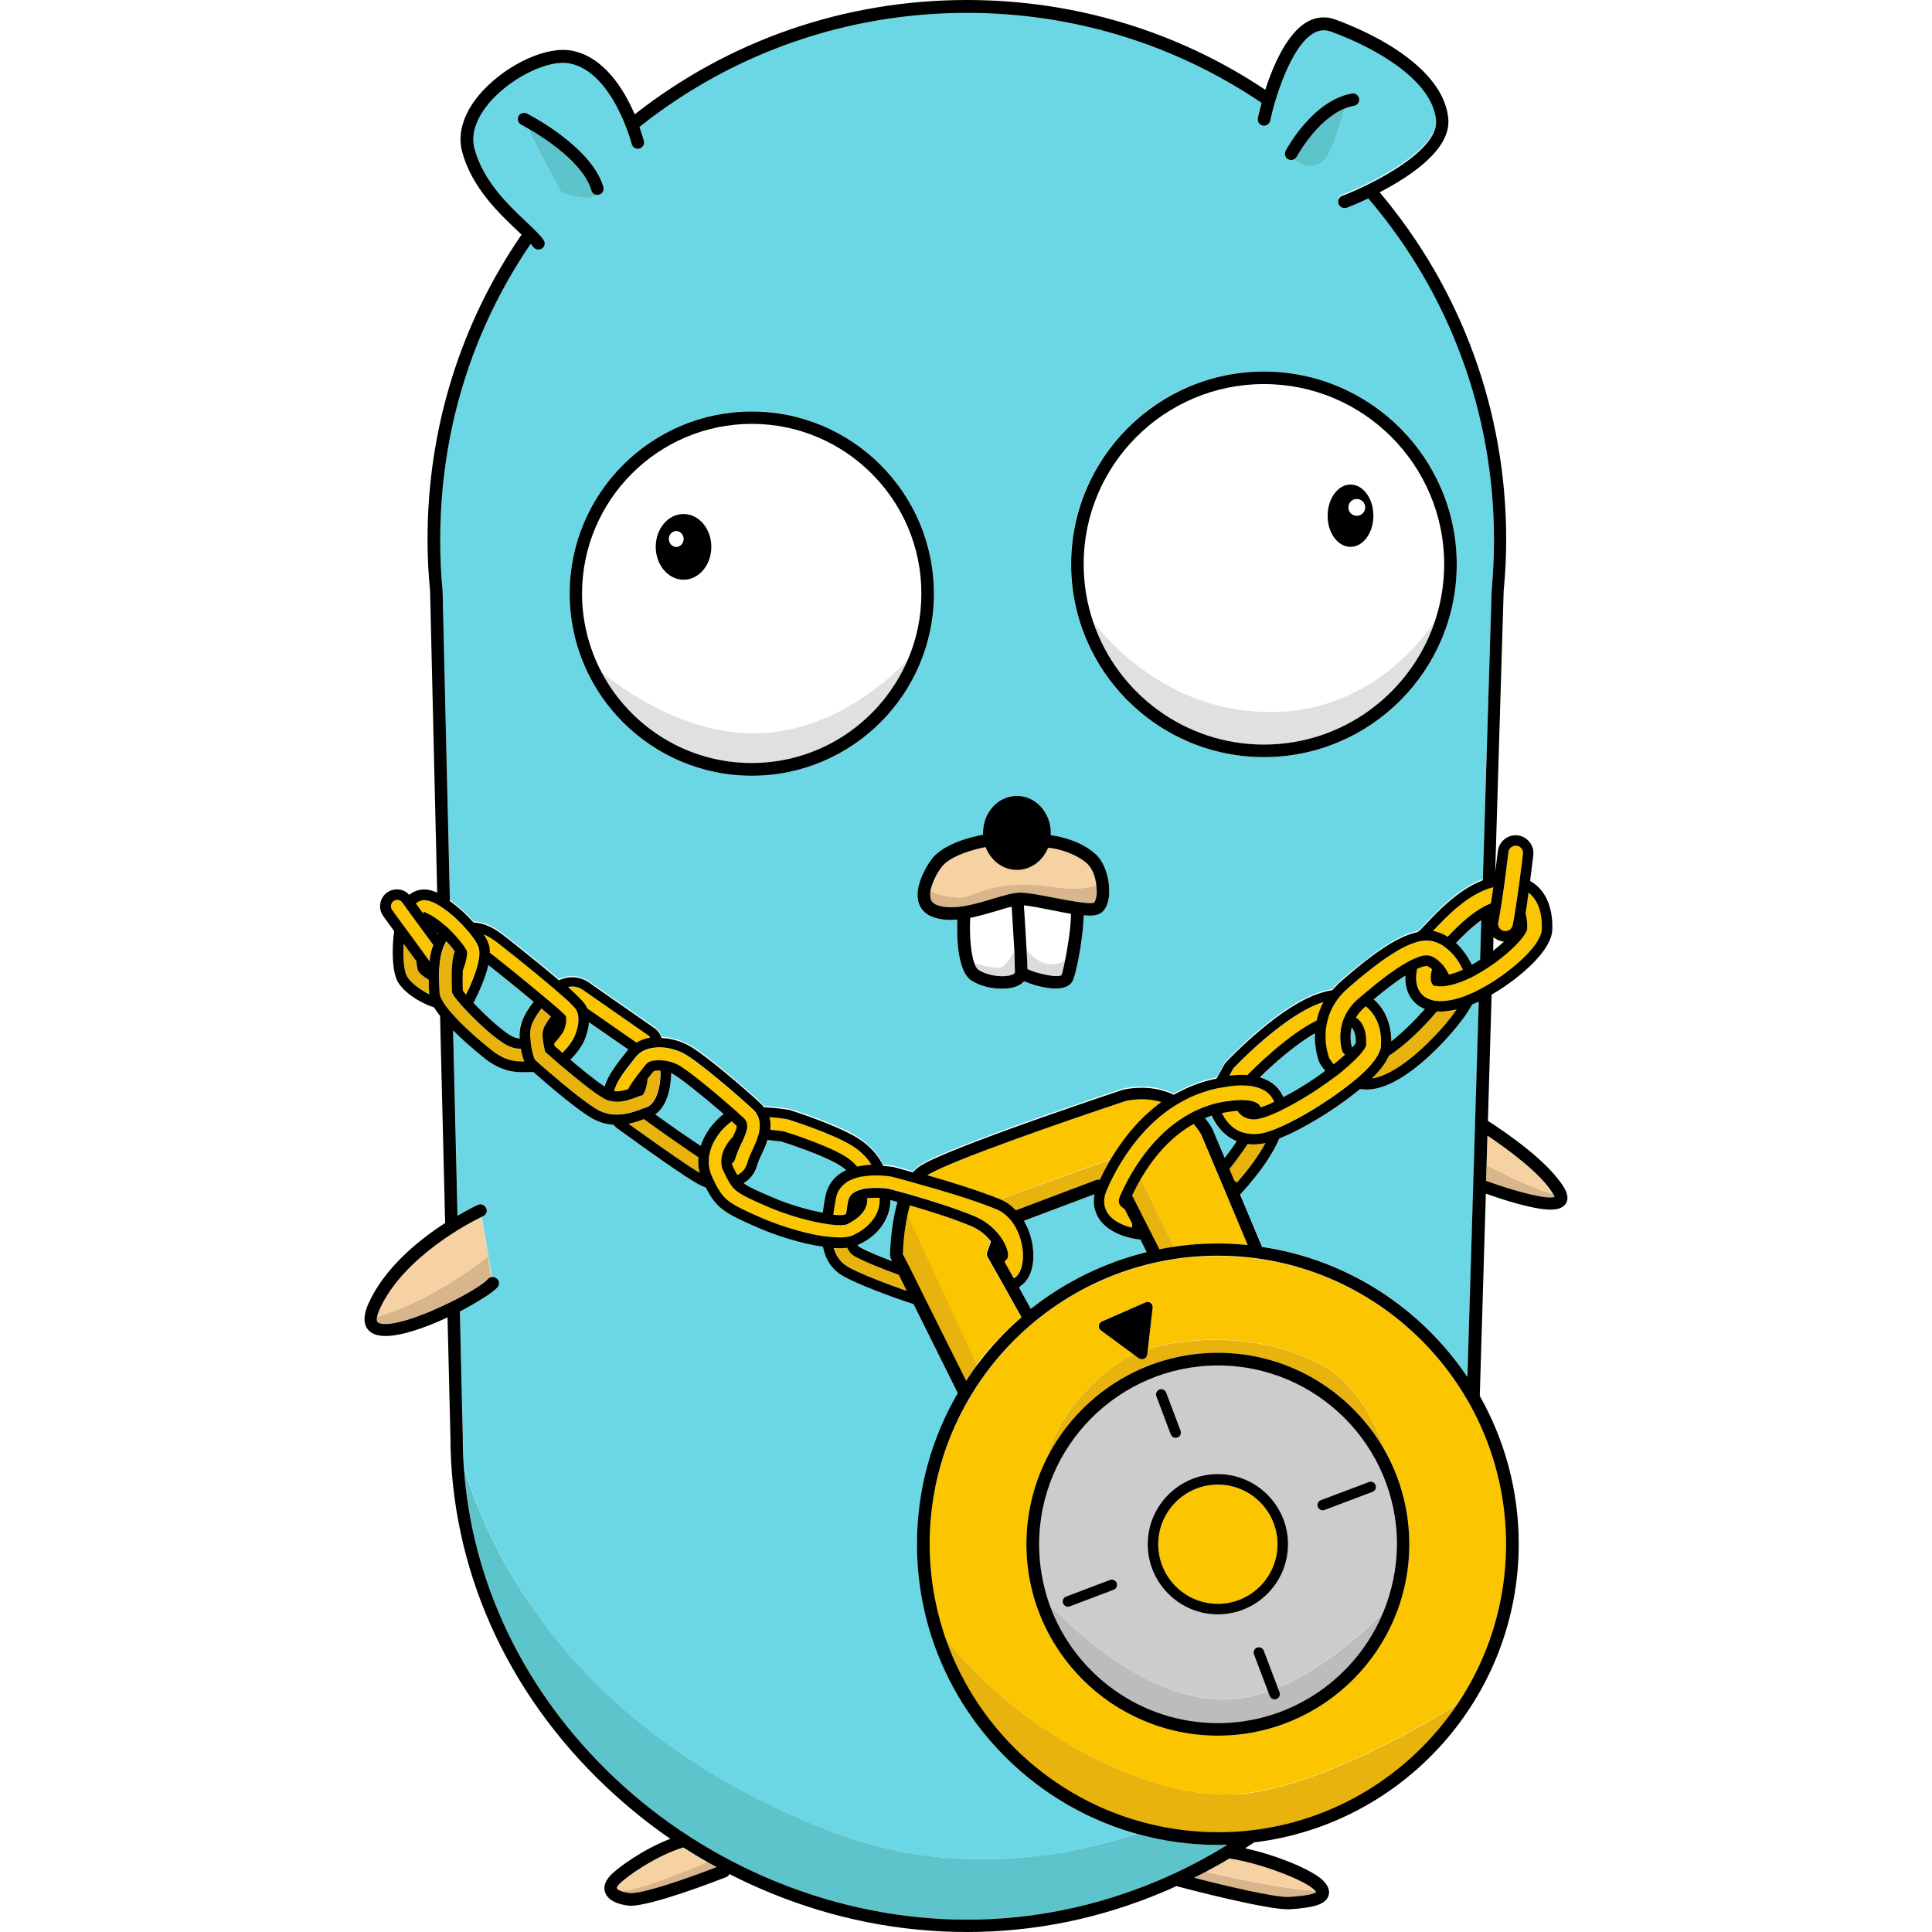 <svg xmlns="http://www.w3.org/2000/svg" xmlns:xlink="http://www.w3.org/1999/xlink" xmlns:v="http://vecta.io" width="100" height="100" viewBox="0 0 100 100">
    <style>
        <![CDATA[svg{stroke:#000;stroke-linecap:round;stroke-linejoin:round;fill:#fff;fill-rule:evenodd;font-family:Roboto;font-size:14px;text-anchor:middle;}svg text{paint-order:stroke;white-space:pre;}svg .Text\.cls{stroke:none;}]]>
    </style>
    <g>
        <g>
            <g transform="translate(18.867 0)">
                <g>
                    <g transform="translate(58.41 48.501)">
                        <path d="M 0 0.71 C 0.21 0.552 0.395 0.386 0.561 0.237 C 0.517 0.237 0.482 0.228 0.438 0.219 C 0.281 0.184 0.132 0.105 0.018 0 L 0 0.71 Z" fill="none" fill-rule="nonzero" stroke="none" stroke-linecap="butt" stroke-linejoin="miter"/>
                    </g>
                    <g transform="translate(3.736 48.246)">
                        <path d="M 0 0 L 0.079 0.105 L 0.079 0.07 C 0.053 0.044 0.026 0.026 0 0 Z" fill="none" fill-rule="nonzero" stroke="none" stroke-linecap="butt" stroke-linejoin="miter"/>
                    </g>
                    <g transform="translate(43.564 96.203)">
                        <path d="M 0 0.675 C 0.912 0.886 3.841 1.543 5.638 1.657 C 5.63 1.649 5.621 1.631 5.603 1.622 C 5.13 1.122 2.876 0.245 1.193 0 C 0.798 0.237 0.403 0.456 0 0.675 Z" fill="#f6d2a2" fill-rule="nonzero" stroke="none" stroke-linecap="butt" stroke-linejoin="miter"/>
                    </g>
                    <g transform="translate(13.048 95.633)">
                        <path d="M 3.446 0 C 2.034 0.421 0.456 1.534 0.114 1.912 C 0.018 2.017 0 2.087 0 2.113 C 0.009 2.14 0.079 2.21 0.254 2.271 C 1.228 2.21 3.946 1.079 4.683 0.763 C 4.27 0.517 3.858 0.263 3.446 0 Z" fill="#f6d2a2" fill-rule="nonzero" stroke="none" stroke-linecap="butt" stroke-linejoin="miter"/>
                    </g>
                    <g transform="translate(58.076 58.786)">
                        <path d="M 3.446 3.017 C 2.797 1.947 1.14 0.728 0.044 0 L 0 1.534 C 0.728 1.903 2.736 2.902 3.446 3.017 C 3.455 3.017 3.446 3.017 3.446 3.017 Z" fill="#f6d2a2" fill-rule="nonzero" stroke="none" stroke-linecap="butt" stroke-linejoin="miter"/>
                    </g>
                    <g transform="translate(56.498 47.65)">
                        <path d="M 1.245 2.043 L 1.307 0 C 0.816 0.351 0.342 0.816 0 1.175 C 0.088 1.254 0.167 1.333 0.245 1.429 C 0.482 1.701 0.675 2.008 0.816 2.315 C 0.965 2.219 1.105 2.131 1.245 2.043 Z" fill="#6bd7e5" fill-rule="nonzero" stroke="none" stroke-linecap="butt" stroke-linejoin="miter"/>
                    </g>
                    <g transform="translate(33.883 61.812)">
                        <path d="M 6.603 2.999 L 6.279 2.35 L 6.033 2.315 C 5.796 2.28 4.586 2.069 4.077 1.175 C 3.928 0.912 3.797 0.509 3.902 0 L 0.245 1.377 C 0.535 1.868 0.693 2.429 0.728 2.938 C 0.789 3.771 0.544 4.446 0.07 4.753 L 0 4.84 L 0.614 5.936 C 2.341 4.551 4.384 3.534 6.603 2.999 Z" fill="#6bd7e5" fill-rule="nonzero" stroke="none" stroke-linecap="butt" stroke-linejoin="miter"/>
                    </g>
                    <g transform="translate(51.039 53.183)">
                        <path d="M 0.268 0.798 C 0.285 0.526 0.233 0.184 0.058 0 C -0.048 0.438 0.014 0.824 0.066 1.017 C 0.075 1.026 0.075 1.026 0.084 1.035 C 0.18 0.921 0.242 0.842 0.268 0.798 Z" fill="#6bd7e5" fill-rule="nonzero" stroke="none" stroke-linecap="butt" stroke-linejoin="miter"/>
                    </g>
                    <g transform="translate(46.352 53.481)">
                        <path d="M 3.078 1.508 L 3.06 1.464 C 3.043 1.412 2.824 0.816 2.85 0 C 1.859 0.57 0.728 1.561 0 2.28 C 0.561 2.438 0.956 2.762 1.184 3.236 C 1.193 3.262 1.201 3.28 1.219 3.306 C 1.728 3.034 2.297 2.692 2.85 2.324 C 3.043 2.192 3.218 2.069 3.385 1.947 C 3.271 1.824 3.183 1.701 3.122 1.596 L 3.078 1.508 Z" fill="#6bd7e5" fill-rule="nonzero" stroke="none" stroke-linecap="butt" stroke-linejoin="miter"/>
                    </g>
                    <g transform="translate(43.494 57.752)">
                        <path d="M 0.351 0 C 0.228 0.035 0.114 0.088 0 0.132 C 0.263 0.456 0.395 0.702 0.395 0.71 C 0.395 0.719 0.403 0.728 0.403 0.737 L 1.017 2.192 C 1.254 1.894 1.464 1.605 1.649 1.333 C 1.491 1.272 1.333 1.184 1.193 1.087 C 0.763 0.772 0.509 0.351 0.351 0 Z" fill="#6bd7e5" fill-rule="nonzero" stroke="none" stroke-linecap="butt" stroke-linejoin="miter"/>
                    </g>
                    <g transform="translate(52.245 50.482)">
                        <path d="M 1.956 1.201 C 1.692 0.833 1.613 0.403 1.64 0 C 1.228 0.263 0.693 0.658 0 1.236 C 0 1.236 0 1.236 0 1.236 C 0.588 1.728 0.912 2.525 0.912 3.411 C 1.508 2.946 2.148 2.297 2.648 1.736 C 2.306 1.605 2.087 1.394 1.956 1.201 Z" fill="#6bd7e5" fill-rule="nonzero" stroke="none" stroke-linecap="butt" stroke-linejoin="miter"/>
                    </g>
                    <g transform="translate(4.595 53.332)">
                        <path d="M 19.704 41.512 C 25.745 43.8 31.498 42.853 35.374 41.582 C 28.823 39.74 24.009 33.725 24.009 26.596 C 24.009 23.746 24.781 21.08 26.122 18.774 L 23.834 14.171 C 22.694 13.802 20.966 13.153 20.212 12.732 C 19.572 12.373 19.265 11.82 19.142 11.198 C 18.011 11.031 16.687 10.61 15.766 10.207 C 14.039 9.453 13.636 9.216 13.074 8.129 C 12.759 8.05 12.013 7.629 8.567 5.121 C 8.462 5.042 8.374 4.963 8.295 4.884 C 7.98 4.867 7.673 4.788 7.392 4.656 C 6.612 4.288 4.867 2.788 4.156 2.157 C 4.051 2.157 3.727 2.166 3.622 2.166 C 3.122 2.166 2.561 2.096 1.841 1.605 C 1.824 1.596 0.851 0.859 0 0 L 0.228 9.576 C 0.842 9.216 1.254 9.023 1.28 9.014 C 1.447 8.935 1.64 9.014 1.71 9.172 C 1.789 9.339 1.71 9.532 1.552 9.602 C 1.552 9.602 1.517 9.619 1.473 9.637 L 1.99 12.75 C 2.078 12.732 2.166 12.759 2.245 12.811 C 2.385 12.925 2.411 13.127 2.306 13.267 C 2.113 13.513 1.333 14.03 0.351 14.53 L 0.5 20.966 C 0.5 21.501 0.517 22.036 0.552 22.562 C 1.868 27.017 6.182 36.382 19.704 41.512 Z" fill="#6bd7e5" fill-rule="nonzero" stroke="none" stroke-linecap="butt" stroke-linejoin="miter"/>
                    </g>
                    <g transform="translate(25.526 62.101)">
                        <path d="M 1.701 0 C 1.701 0.018 1.701 0.044 1.701 0.061 C 1.701 0.772 1.254 1.798 0.026 2.324 C 0.018 2.324 0.009 2.333 0 2.333 C 0.035 2.376 0.07 2.42 0.123 2.446 C 0.465 2.639 1.114 2.902 1.789 3.166 L 1.728 3.034 C 1.701 2.99 1.692 2.938 1.692 2.885 C 1.692 2.788 1.71 1.385 2.078 0.097 C 1.92 0.061 1.798 0.026 1.701 0 Z" fill="#6bd7e5" fill-rule="nonzero" stroke="none" stroke-linecap="butt" stroke-linejoin="miter"/>
                    </g>
                    <g transform="translate(5.63 49.939)">
                        <path d="M 3.113 1.903 C 2.306 1.228 1.315 0.43 0.772 0 C 0.631 0.623 0.333 1.315 0.044 1.877 C 0.026 1.903 0.018 1.929 0 1.956 C 0.509 2.49 1.236 3.183 1.78 3.56 C 2.026 3.727 2.192 3.788 2.394 3.806 C 2.385 3.569 2.394 3.332 2.446 3.095 C 2.543 2.727 2.806 2.289 3.113 1.903 Z" fill="#6bd7e5" fill-rule="nonzero" stroke="none" stroke-linecap="butt" stroke-linejoin="miter"/>
                    </g>
                    <g transform="translate(3.911 0.64)">
                        <path d="M 0.132 29.919 L 0.509 45.94 C 0.947 46.247 1.377 46.65 1.728 47.045 C 2.236 47.071 2.71 47.273 3.236 47.676 C 3.262 47.694 4.893 48.965 6.147 50.035 C 6.752 49.772 7.34 49.851 7.848 50.254 L 11.11 52.525 C 11.259 52.631 11.373 52.78 11.435 52.955 C 11.443 52.981 11.452 52.999 11.461 53.025 C 11.908 53.043 12.39 53.157 12.864 53.411 C 13.688 53.849 15.924 55.779 16.547 56.375 C 16.626 56.454 16.705 56.533 16.766 56.612 C 17.222 56.629 17.66 56.691 17.994 56.734 C 18.038 56.743 18.081 56.752 18.125 56.761 C 18.371 56.84 20.563 57.532 21.633 58.216 C 22.229 58.593 22.659 59.067 22.939 59.646 C 23.229 59.663 23.439 59.698 23.492 59.707 C 23.509 59.707 23.536 59.716 23.553 59.725 C 23.562 59.725 23.921 59.821 24.474 59.979 C 24.588 59.856 24.702 59.742 24.842 59.654 C 26.236 58.734 34.961 55.831 35.33 55.709 C 35.339 55.709 35.356 55.7 35.365 55.7 C 36.435 55.48 37.303 55.647 37.987 55.963 C 38.636 55.586 39.363 55.288 40.188 55.13 L 40.626 54.341 L 40.705 54.253 C 40.819 54.13 43.555 51.236 45.703 50.658 C 45.87 50.614 46.028 50.579 46.177 50.552 C 46.317 50.386 46.475 50.228 46.659 50.07 C 48.22 48.728 49.509 47.773 50.596 47.545 C 50.64 47.501 50.684 47.466 50.737 47.431 C 50.78 47.396 50.929 47.229 51.017 47.141 C 51.64 46.475 52.701 45.344 53.972 44.861 L 54.428 29.884 L 54.428 29.875 C 54.516 28.999 54.551 28.113 54.551 27.245 C 54.551 20.695 52.254 14.495 48.044 9.567 C 47.492 9.821 47.071 9.996 46.931 10.049 C 46.896 10.067 46.852 10.067 46.817 10.067 C 46.685 10.067 46.563 9.988 46.51 9.856 C 46.449 9.69 46.528 9.497 46.694 9.435 C 48.097 8.9 51.71 7.138 51.552 5.507 C 51.359 3.525 48.623 1.841 46.124 0.938 C 45.817 0.824 45.519 0.851 45.23 1.008 C 44.002 1.719 43.178 4.542 42.959 5.577 C 42.923 5.752 42.748 5.866 42.573 5.831 C 42.397 5.796 42.283 5.621 42.319 5.446 C 42.327 5.402 42.389 5.095 42.511 4.656 C 38.048 1.631 32.778 0 27.262 0 C 21.028 0 15.117 2.078 10.312 5.901 C 10.461 6.305 10.531 6.585 10.54 6.629 C 10.584 6.805 10.479 6.98 10.303 7.024 C 10.128 7.068 9.953 6.963 9.909 6.787 C 9.9 6.752 8.927 3.034 6.682 2.613 C 5.638 2.411 3.806 3.28 2.683 4.49 C 2.219 4.989 1.491 5.98 1.771 7.024 C 2.227 8.707 3.516 9.926 4.463 10.821 C 4.858 11.198 5.174 11.487 5.349 11.75 C 5.446 11.899 5.41 12.101 5.261 12.197 C 5.209 12.232 5.147 12.25 5.077 12.25 C 4.972 12.25 4.867 12.197 4.805 12.101 C 4.77 12.057 4.735 12.005 4.683 11.952 C 1.64 16.45 0 21.738 0 27.271 C 0 28.139 0.044 29.016 0.123 29.902 L 0.132 29.919 Z M 43.765 7.173 C 43.818 7.068 45.168 4.56 47.194 4.209 C 47.369 4.174 47.536 4.297 47.571 4.472 C 47.606 4.647 47.483 4.814 47.308 4.849 C 47.15 4.875 46.992 4.919 46.843 4.981 C 46.519 5.779 46.212 7.532 45.528 7.848 C 44.905 8.137 44.414 7.822 44.186 7.62 C 44.142 7.638 44.099 7.655 44.055 7.655 C 44.002 7.655 43.95 7.646 43.906 7.62 C 43.739 7.532 43.686 7.331 43.765 7.173 Z M 42.643 18.581 C 48.15 18.581 52.622 23.062 52.622 28.56 C 52.622 34.058 48.141 38.548 42.643 38.548 C 37.145 38.548 32.655 34.076 32.655 28.569 C 32.655 23.062 37.136 18.581 42.643 18.581 Z M 28.104 42.564 C 28.104 42.529 28.104 42.503 28.104 42.468 C 28.104 41.415 28.893 40.556 29.858 40.556 C 30.831 40.556 31.612 41.415 31.612 42.468 C 31.612 42.511 31.612 42.547 31.603 42.59 C 32.217 42.66 33.234 42.95 33.927 43.564 C 34.488 44.063 34.698 45.072 34.619 45.773 C 34.567 46.212 34.4 46.51 34.146 46.65 C 33.962 46.747 33.69 46.773 33.313 46.738 C 33.304 47.01 33.287 47.343 33.234 47.755 C 33.12 48.72 32.91 49.693 32.778 50.053 C 32.664 50.368 32.348 50.526 31.857 50.526 C 31.585 50.526 31.261 50.474 30.884 50.377 C 30.603 50.298 30.384 50.228 30.226 50.149 C 30.139 50.254 30.007 50.359 29.788 50.43 C 29.595 50.5 29.349 50.535 29.086 50.535 C 28.578 50.535 27.981 50.403 27.508 50.114 C 26.789 49.667 26.736 47.992 26.771 46.957 C 26.666 46.966 26.552 46.975 26.447 46.975 C 26.14 46.975 25.833 46.94 25.552 46.843 C 25.044 46.677 24.842 46.343 24.772 46.089 C 24.535 45.326 25.088 44.309 25.456 43.836 C 26.079 43.011 27.578 42.669 28.104 42.564 Z M 16.135 20.651 C 21.335 20.651 25.561 24.877 25.561 30.077 C 25.561 35.277 21.335 39.513 16.135 39.513 C 10.935 39.513 6.708 35.286 6.708 30.086 C 6.708 24.886 10.935 20.651 16.135 20.651 Z M 4.542 5.998 C 4.341 5.884 4.218 5.814 4.209 5.814 C 4.051 5.735 3.981 5.533 4.069 5.375 C 4.148 5.218 4.349 5.147 4.507 5.235 C 4.647 5.305 7.857 6.963 8.462 9.032 C 8.515 9.207 8.409 9.383 8.243 9.435 C 8.216 9.444 8.181 9.444 8.155 9.444 C 8.137 9.444 8.129 9.444 8.111 9.444 C 7.743 9.874 6.296 9.33 6.296 9.33 C 6.296 9.33 4.946 6.954 4.542 5.998 Z" fill="#6bd7e5" fill-rule="nonzero" stroke="none" stroke-linecap="butt" stroke-linejoin="miter"/>
                    </g>
                    <g transform="translate(10.646 52.911)">
                        <path d="M 0.965 0 C 0.929 0.57 0.684 1.114 0.509 1.324 C 0.5 1.333 0.491 1.342 0.482 1.359 L 0.473 1.377 C 0.386 1.5 0.228 1.719 0 1.938 C 0.684 2.517 1.35 3.052 1.771 3.332 C 1.92 2.788 2.368 2.201 2.92 1.517 L 2.999 1.421 L 0.965 0 Z" fill="#6bd7e5" fill-rule="nonzero" stroke="none" stroke-linecap="butt" stroke-linejoin="miter"/>
                    </g>
                    <g transform="translate(15.048 55.551)">
                        <path d="M 2.561 3.28 C 2.832 2.762 3.218 2.368 3.543 2.122 C 2.613 1.307 1.315 0.254 0.912 0.044 C 0.886 0.026 0.851 0.018 0.824 0 C 0.824 0.114 0.824 1.578 0 2.14 C 0.929 2.806 1.771 3.393 2.35 3.779 C 2.411 3.613 2.473 3.446 2.561 3.28 Z" fill="#6bd7e5" fill-rule="nonzero" stroke="none" stroke-linecap="butt" stroke-linejoin="miter"/>
                    </g>
                    <g transform="translate(8.453 6.638)">
                        <path d="M 3.56 3.446 C 3.437 3.429 3.323 3.341 3.288 3.218 C 2.867 1.771 0.816 0.473 0 0 C 0.412 0.956 1.745 3.332 1.745 3.332 C 1.745 3.332 3.192 3.876 3.56 3.446 Z" fill="#5ec4cc" fill-rule="nonzero" stroke="none" stroke-linecap="butt" stroke-linejoin="miter"/>
                    </g>
                    <g transform="translate(19.634 59.014)">
                        <path d="M 0.947 0.71 C 0.851 0.921 0.754 1.122 0.71 1.28 C 0.623 1.613 0.421 1.99 0 2.236 C 0.245 2.429 0.631 2.596 1.412 2.938 C 2.411 3.376 3.385 3.63 4.095 3.762 C 4.13 3.49 4.174 3.227 4.218 2.973 L 4.227 2.938 C 4.306 2.446 4.569 2.034 4.981 1.745 C 5.086 1.675 5.191 1.613 5.305 1.561 C 5.209 1.473 5.104 1.394 4.989 1.324 C 4.165 0.807 2.254 0.175 1.947 0.079 C 1.719 0.044 1.473 0.018 1.245 0 C 1.149 0.263 1.035 0.509 0.947 0.71 Z" fill="#6bd7e5" fill-rule="nonzero" stroke="none" stroke-linecap="butt" stroke-linejoin="miter"/>
                    </g>
                    <g transform="translate(45.326 51.833)">
                        <path d="M 11.768 19.432 L 12.355 0 C 12.241 0.053 12.127 0.105 12.013 0.149 C 11.505 1.122 10.33 2.297 10.172 2.455 C 9.207 3.411 7.804 4.551 6.577 4.551 L 6.577 4.551 C 6.454 4.551 6.331 4.542 6.217 4.525 C 5.875 4.805 5.481 5.104 5.025 5.419 C 4.174 6.007 2.999 6.699 2.034 7.085 C 1.71 7.839 1.105 8.778 0.044 9.944 L 0 9.988 L 1.149 12.697 C 5.559 13.355 9.374 15.88 11.768 19.432 Z" fill="#6bd7e5" fill-rule="nonzero" stroke="none" stroke-linecap="butt" stroke-linejoin="miter"/>
                    </g>
                    <g transform="translate(11.277 21.948)">
                        <path d="M 1 12.855 C 2.341 13.934 5.419 16.038 8.918 16.012 C 12.715 15.986 15.591 13.513 16.854 12.206 C 17.301 11.154 17.555 9.996 17.555 8.778 C 17.555 3.937 13.618 0 8.778 0 C 3.937 0 0 3.937 0 8.778 C -0.009 10.242 0.36 11.636 1 12.855 Z M 5.235 4.656 C 6.033 4.656 6.673 5.419 6.673 6.357 C 6.673 7.296 6.033 8.059 5.235 8.059 C 4.437 8.059 3.797 7.296 3.797 6.357 C 3.797 5.419 4.446 4.656 5.235 4.656 Z" fill-rule="nonzero" stroke="none" stroke-linecap="butt" stroke-linejoin="miter"/>
                    </g>
                    <g transform="translate(37.224 19.879)">
                        <path d="M 9.681 16.977 C 14.241 16.968 16.977 14.004 18.169 12.312 C 18.485 11.373 18.66 10.374 18.66 9.33 C 18.66 4.183 14.477 0 9.33 0 C 4.183 0 0 4.183 0 9.33 C 0 10.382 0.175 11.399 0.5 12.338 C 1.806 13.969 4.893 16.985 9.681 16.977 Z M 13.811 5.191 C 14.469 5.191 14.995 5.919 14.995 6.805 C 14.995 7.699 14.46 8.418 13.811 8.418 C 13.162 8.418 12.627 7.69 12.627 6.805 C 12.618 5.919 13.153 5.191 13.811 5.191 Z" fill-rule="nonzero" stroke="none" stroke-linecap="butt" stroke-linejoin="miter"/>
                    </g>
                    <g transform="translate(31.326 46.913)">
                        <path d="M 1.382 0.228 C 0.961 0.359 0.497 0.5 0.014 0.588 C -0.038 1.631 0.058 2.464 0.225 2.92 C 0.707 3.087 1.233 3.166 1.54 3.174 C 1.768 3.183 2.075 2.718 2.294 2.324 C 2.259 1.657 2.207 0.772 2.154 0 C 1.926 0.061 1.654 0.14 1.382 0.228 Z" fill-rule="nonzero" stroke="none" stroke-linecap="butt" stroke-linejoin="miter"/>
                    </g>
                    <g transform="translate(5.139 75.912)">
                        <path d="M 39.03 19.581 C 37.575 19.581 36.163 19.379 34.83 19.002 C 30.954 20.274 25.202 21.221 19.16 18.932 C 5.647 13.802 1.324 4.437 0 0 C 0.412 6.033 3.148 11.706 7.804 16.108 C 12.741 20.773 19.388 23.448 26.044 23.448 C 29.428 23.448 32.743 22.773 35.908 21.44 C 37.171 20.914 38.381 20.282 39.539 19.572 C 39.372 19.581 39.197 19.581 39.03 19.581 Z" fill="#5ec4cc" fill-rule="nonzero" stroke="none" stroke-linecap="butt" stroke-linejoin="miter"/>
                    </g>
                    <g transform="translate(34.137 46.861)">
                        <path d="M 2.438 0.438 C 2.14 0.386 1.798 0.324 1.421 0.245 C 0.894 0.14 0.359 0.035 0 0 C 0.061 0.973 0.105 1.754 0.14 2.324 C 0.403 2.622 0.78 2.955 1.228 3.034 C 1.587 3.104 1.903 2.99 2.148 2.841 C 2.227 2.473 2.297 2.034 2.359 1.605 C 2.411 1.096 2.438 0.71 2.438 0.438 Z" fill-rule="nonzero" stroke="none" stroke-linecap="butt" stroke-linejoin="miter"/>
                    </g>
                    <g transform="translate(29.297 43.836)">
                        <path d="M 1.412 2.622 C 2.043 2.675 2.894 1.999 4.367 1.964 C 5.849 1.929 5.787 2.043 6.989 2.14 C 7.681 2.192 8.234 2.096 8.585 1.999 C 8.532 1.561 8.366 1.087 8.111 0.859 C 7.532 0.342 6.585 0.079 6.086 0.035 C 5.814 0.71 5.2 1.184 4.472 1.184 C 3.744 1.184 3.113 0.693 2.85 0 C 2.254 0.105 1.026 0.43 0.579 1.026 C 0.316 1.377 0.07 1.85 0 2.245 C 0.307 2.499 0.912 2.587 1.412 2.622 Z" fill="#f6d2a2" fill-rule="nonzero" stroke="none" stroke-linecap="butt" stroke-linejoin="miter"/>
                    </g>
                    <g transform="translate(15.074 26.605)">
                        <path d="M 1.438 3.402 C 2.236 3.402 2.876 2.639 2.876 1.701 C 2.876 0.763 2.236 0 1.438 0 C 0.64 0 0 0.763 0 1.701 C 0 2.639 0.649 3.402 1.438 3.402 Z M 1.061 0.886 C 1.272 0.886 1.438 1.07 1.438 1.289 C 1.438 1.508 1.272 1.692 1.061 1.692 C 0.851 1.692 0.684 1.508 0.684 1.289 C 0.684 1.07 0.851 0.886 1.061 0.886 Z" fill="#000000" fill-rule="nonzero" stroke="none" stroke-linecap="butt" stroke-linejoin="miter"/>
                    </g>
                    <g transform="translate(48.097 5.621)">
                        <path d="M 0.158 2.499 C 0.123 2.569 0.07 2.613 0 2.639 C 0.228 2.841 0.719 3.157 1.342 2.867 C 2.026 2.552 2.341 0.798 2.657 0 C 1.193 0.579 0.167 2.473 0.158 2.499 Z" fill="#5ec4cc" fill-rule="nonzero" stroke="none" stroke-linecap="butt" stroke-linejoin="miter"/>
                    </g>
                    <g transform="translate(49.851 25.079)">
                        <path d="M 1.184 3.227 C 1.842 3.227 2.368 2.499 2.368 1.613 C 2.368 0.719 1.833 0 1.184 0 C 0.535 0 0 0.728 0 1.613 C -0.009 2.499 0.526 3.227 1.184 3.227 Z M 1.508 0.754 C 1.745 0.754 1.938 0.947 1.938 1.184 C 1.938 1.421 1.745 1.613 1.508 1.613 C 1.272 1.613 1.079 1.421 1.079 1.184 C 1.079 0.947 1.272 0.754 1.508 0.754 Z" fill="#000000" fill-rule="nonzero" stroke="none" stroke-linecap="butt" stroke-linejoin="miter"/>
                    </g>
                    <g transform="translate(7.937 5.841)">
                        <path d="M 3.805 4.015 C 3.84 4.147 3.954 4.235 4.077 4.243 C 4.094 4.243 4.103 4.243 4.121 4.243 C 4.147 4.243 4.182 4.243 4.208 4.235 C 4.384 4.182 4.48 4.007 4.428 3.831 C 3.822 1.762 0.613 0.104 0.473 0.034 C 0.315 -0.045 0.113 0.017 0.034 0.175 C -0.045 0.333 0.017 0.534 0.175 0.613 C 0.183 0.613 0.306 0.683 0.508 0.797 C 1.332 1.271 3.384 2.568 3.805 4.015 Z" fill="#000000" fill-rule="nonzero" stroke="none" stroke-linecap="butt" stroke-linejoin="miter"/>
                    </g>
                    <g transform="translate(47.641 4.834)">
                        <path d="M 0.176 3.417 C 0.229 3.443 0.273 3.452 0.325 3.452 C 0.369 3.452 0.413 3.443 0.457 3.417 C 0.518 3.391 0.58 3.338 0.615 3.277 C 0.624 3.259 1.649 1.356 3.114 0.778 C 3.263 0.716 3.421 0.672 3.579 0.646 C 3.754 0.611 3.877 0.444 3.842 0.269 C 3.807 0.094 3.64 -0.029 3.465 0.006 C 1.439 0.365 0.089 2.865 0.036 2.97 C -0.043 3.136 0.01 3.338 0.176 3.417 Z" fill="#000000" fill-rule="nonzero" stroke="none" stroke-linecap="butt" stroke-linejoin="miter"/>
                    </g>
                    <g transform="translate(0.649 62.969)">
                        <path d="M 0.149 4.753 C 0.114 4.832 0.035 5.016 0 5.182 C 3.095 4.297 5.744 2.043 5.744 2.043 L 5.893 3.122 C 5.901 3.122 5.91 3.113 5.928 3.113 L 5.41 0 C 4.84 0.281 1.394 2.052 0.149 4.753 Z" fill="#f6d2a2" fill-rule="nonzero" stroke="none" stroke-linecap="butt" stroke-linejoin="miter"/>
                    </g>
                    <g transform="translate(29.13 56.898)">
                        <path d="M 10.295 0.083 C 7.191 1.109 1.096 3.231 0 3.932 C 1.175 4.274 2.718 4.748 3.753 5.168 L 9.505 3.082 C 10.067 2.143 10.917 1.012 12.11 0.135 C 11.601 -0.005 10.996 -0.058 10.295 0.083 Z" fill="#fbc500" fill-rule="nonzero" stroke="none" stroke-linecap="butt" stroke-linejoin="miter"/>
                    </g>
                    <g transform="translate(44.748 59.163)">
                        <path d="M 0.395 2.052 C 0.965 1.412 1.5 0.693 1.877 0 C 1.833 0.009 1.789 0.018 1.745 0.026 C 1.578 0.053 1.412 0.07 1.245 0.07 C 1.14 0.07 1.044 0.061 0.947 0.053 C 0.666 0.491 0.333 0.938 0 1.333 L 0.245 1.92 L 0.395 2.052 Z" fill="#e8b30c" fill-rule="nonzero" stroke="none" stroke-linecap="butt" stroke-linejoin="miter"/>
                    </g>
                    <g transform="translate(44.774 51.877)">
                        <path d="M 0.237 3.402 L 0.202 3.437 L 0 3.806 C 0.097 3.797 0.202 3.788 0.307 3.779 C 0.526 3.771 0.737 3.771 0.929 3.779 C 1.324 3.376 3.034 1.675 4.516 0.956 C 4.586 0.649 4.691 0.324 4.867 0 C 2.876 0.605 0.342 3.288 0.237 3.402 Z" fill="#fbc500" fill-rule="nonzero" stroke="none" stroke-linecap="butt" stroke-linejoin="miter"/>
                    </g>
                    <g transform="translate(38.283 56.173)">
                        <path d="M 5.815 0.158 C 5.693 0.184 5.579 0.21 5.456 0.245 C 4.991 0.368 4.57 0.544 4.176 0.754 C 3.956 0.868 3.746 0.991 3.544 1.122 C 1.799 2.28 0.764 4.069 0.291 5.068 C 0.221 5.218 0.16 5.349 0.116 5.463 C 0.081 5.533 0.063 5.603 0.045 5.673 C -0.06 6.059 0.037 6.357 0.142 6.542 C 0.431 7.041 1.063 7.269 1.431 7.357 L 1.457 7.173 L 1.063 6.401 C 0.949 6.331 0.852 6.252 0.8 6.156 C 0.756 6.068 0.747 5.98 0.764 5.901 C 0.773 5.831 0.8 5.77 0.817 5.735 C 0.87 5.612 0.931 5.463 1.019 5.296 C 1.492 4.306 2.518 2.596 4.228 1.578 C 4.421 1.464 4.623 1.359 4.824 1.263 C 5.009 1.184 5.193 1.105 5.386 1.044 C 5.473 1.017 5.561 0.991 5.649 0.965 C 5.737 0.938 5.824 0.921 5.912 0.894 C 6.149 0.842 6.403 0.798 6.666 0.78 C 6.736 0.772 6.806 0.763 6.876 0.763 C 6.912 0.763 6.938 0.763 6.973 0.763 C 7.087 0.763 7.183 0.763 7.28 0.763 C 7.709 0.78 7.99 0.894 8.078 1.087 C 8.086 1.105 8.086 1.114 8.095 1.131 C 8.288 1.07 8.525 0.973 8.797 0.851 C 8.788 0.824 8.771 0.789 8.762 0.763 C 8.578 0.377 8.218 0.14 7.674 0.044 C 7.587 0.026 7.481 0.018 7.385 0.009 C 7.297 0 7.201 0 7.096 0 C 7.087 0 7.087 0 7.078 0 C 6.999 0 6.912 0 6.824 0.009 C 6.596 0.018 6.377 0.044 6.166 0.079 C 6.043 0.114 5.929 0.132 5.815 0.158 Z" fill="#fbc500" fill-rule="nonzero" stroke="none" stroke-linecap="butt" stroke-linejoin="miter"/>
                    </g>
                    <g transform="translate(52.14 52.254)">
                        <path d="M 3.551 0.105 C 3.49 0.105 3.429 0.105 3.367 0.097 C 2.71 0.894 1.736 1.85 0.877 2.394 C 0.728 2.753 0.43 3.139 0 3.569 C 0.789 3.455 1.833 2.78 2.973 1.657 C 3.49 1.149 4.025 0.535 4.393 0 C 4.235 0.035 4.069 0.07 3.911 0.088 C 3.788 0.105 3.665 0.105 3.551 0.105 Z" fill="#e8b30c" fill-rule="nonzero" stroke="none" stroke-linecap="butt" stroke-linejoin="miter"/>
                    </g>
                    <g transform="translate(49.733 48.693)">
                        <path d="M 5.247 0.763 C 5.388 0.763 5.546 0.824 5.712 0.938 C 5.782 0.991 5.853 1.052 5.931 1.122 C 5.967 1.157 6.002 1.193 6.037 1.228 C 6.072 1.263 6.098 1.307 6.133 1.342 C 6.238 1.473 6.317 1.613 6.388 1.762 C 6.615 1.71 6.861 1.622 7.106 1.508 C 6.984 1.236 6.817 0.965 6.607 0.728 C 6.537 0.649 6.466 0.579 6.396 0.517 C 6.326 0.456 6.256 0.395 6.186 0.342 C 6.107 0.289 6.037 0.237 5.958 0.193 C 5.73 0.07 5.493 0 5.256 0 C 5.195 0 5.125 0.009 5.055 0.009 C 4.941 0.026 4.827 0.044 4.704 0.079 C 4.599 0.105 4.493 0.149 4.379 0.193 C 3.424 0.579 2.301 1.482 1.188 2.438 C 1.17 2.455 1.153 2.464 1.144 2.482 C 1.047 2.569 0.96 2.657 0.872 2.745 C 0.784 2.841 0.705 2.929 0.635 3.025 C 0.425 3.306 0.276 3.595 0.179 3.876 C 0.144 3.981 0.109 4.086 0.091 4.191 C 0.065 4.297 0.048 4.402 0.03 4.498 C -0.084 5.34 0.162 5.998 0.179 6.051 L 0.188 6.077 L 0.205 6.103 C 0.258 6.191 0.328 6.296 0.425 6.401 C 0.661 6.217 0.854 6.051 1.003 5.91 C 0.96 5.866 0.924 5.822 0.907 5.796 L 0.881 5.761 L 0.863 5.717 C 0.819 5.559 0.679 4.989 0.846 4.332 C 0.872 4.244 0.898 4.156 0.933 4.06 C 0.968 3.972 1.003 3.885 1.056 3.797 C 1.179 3.569 1.337 3.35 1.565 3.131 C 1.6 3.095 1.635 3.06 1.679 3.025 C 1.714 2.99 1.758 2.955 1.793 2.929 C 1.871 2.867 1.942 2.797 2.021 2.736 C 2.757 2.113 3.573 1.473 4.257 1.105 C 4.371 1.044 4.485 0.991 4.59 0.938 C 4.686 0.894 4.792 0.859 4.879 0.833 C 5.02 0.78 5.142 0.763 5.247 0.763 Z" fill="#fbc500" fill-rule="nonzero" stroke="none" stroke-linecap="butt" stroke-linejoin="miter"/>
                    </g>
                    <g transform="translate(44.371 52.078)">
                        <path d="M 5.989 3.551 C 5.919 3.604 5.84 3.665 5.761 3.718 C 5.568 3.867 5.358 4.016 5.121 4.174 C 4.49 4.595 3.867 4.972 3.306 5.261 C 3.218 5.305 3.131 5.349 3.052 5.393 C 2.955 5.437 2.867 5.481 2.78 5.516 C 2.464 5.656 2.192 5.752 1.982 5.805 C 1.956 5.814 1.92 5.822 1.894 5.822 C 1.824 5.831 1.754 5.84 1.684 5.849 C 1.666 5.849 1.649 5.849 1.622 5.849 C 1.543 5.849 1.473 5.84 1.403 5.822 C 1.28 5.796 1.166 5.752 1.07 5.682 C 0.965 5.603 0.877 5.507 0.807 5.41 C 0.807 5.41 0.807 5.41 0.807 5.41 C 0.526 5.428 0.254 5.463 0 5.524 C 0.123 5.787 0.324 6.086 0.631 6.305 C 0.763 6.401 0.912 6.471 1.061 6.524 C 1.149 6.55 1.245 6.577 1.342 6.585 C 1.438 6.603 1.534 6.612 1.64 6.612 C 1.762 6.612 1.894 6.603 2.034 6.577 C 2.192 6.55 2.376 6.498 2.569 6.428 C 2.675 6.393 2.788 6.349 2.902 6.296 C 3.008 6.252 3.113 6.208 3.218 6.156 C 4.007 5.787 4.919 5.244 5.665 4.735 C 5.98 4.516 6.252 4.314 6.498 4.13 C 6.585 4.06 6.673 3.999 6.752 3.928 C 6.84 3.858 6.927 3.779 7.006 3.718 C 7.322 3.446 7.567 3.201 7.743 2.99 C 7.857 2.859 7.945 2.736 8.015 2.622 C 8.111 2.473 8.164 2.341 8.199 2.227 C 8.216 2.175 8.225 2.122 8.225 2.078 C 8.295 1.254 8.032 0.5 7.515 0.061 C 7.489 0.044 7.471 0.026 7.445 0 C 7.427 0.018 7.41 0.026 7.392 0.044 C 7.191 0.219 7.05 0.395 6.936 0.579 C 6.963 0.596 6.997 0.614 7.024 0.64 C 7.497 1.044 7.48 1.771 7.462 1.99 L 7.462 2.026 L 7.454 2.052 C 7.427 2.14 7.348 2.271 7.217 2.42 C 7.164 2.49 7.094 2.561 7.015 2.639 C 6.954 2.701 6.884 2.771 6.813 2.841 C 6.647 2.999 6.436 3.183 6.208 3.367 C 6.138 3.437 6.068 3.499 5.989 3.551 Z" fill="#fbc500" fill-rule="nonzero" stroke="none" stroke-linecap="butt" stroke-linejoin="miter"/>
                    </g>
                    <g transform="translate(55.305 45.914)">
                        <path d="M 3.122 0 C 1.824 0.316 0.658 1.561 0.009 2.254 C 0.009 2.262 0 2.262 0 2.262 C 0.263 2.306 0.517 2.411 0.763 2.561 C 1.298 1.999 2.14 1.166 3.008 0.824 C 3.043 0.57 3.087 0.289 3.122 0 Z" fill="#fbc500" fill-rule="nonzero" stroke="none" stroke-linecap="butt" stroke-linejoin="miter"/>
                    </g>
                    <g transform="translate(54.432 46.194)">
                        <path d="M 6.503 1.92 C 6.538 1.096 6.327 0.456 5.907 0.07 C 5.88 0.044 5.845 0.018 5.819 0 C 5.766 0.368 5.714 0.745 5.661 1.079 C 5.731 1.289 5.758 1.552 5.749 1.859 L 5.749 1.894 L 5.74 1.929 C 5.565 2.455 4.346 3.578 3.074 4.27 C 2.995 4.314 2.908 4.358 2.829 4.402 C 2.741 4.446 2.662 4.481 2.574 4.516 C 2.329 4.621 2.083 4.709 1.847 4.77 C 1.759 4.797 1.671 4.814 1.584 4.823 C 1.548 4.832 1.513 4.832 1.478 4.84 C 1.417 4.849 1.364 4.849 1.312 4.849 C 1.294 4.849 1.277 4.849 1.259 4.849 C 1.163 4.849 1.075 4.84 1.005 4.823 L 0.9 4.823 L 0.821 4.7 C 0.716 4.534 0.75 4.227 0.821 3.963 C 0.689 3.841 0.584 3.797 0.558 3.797 C 0.452 3.797 0.286 3.832 0.049 3.946 C -0.03 4.323 -0.039 4.805 0.216 5.165 C 0.365 5.367 0.575 5.507 0.847 5.568 C 0.943 5.595 1.049 5.612 1.163 5.612 C 1.268 5.621 1.382 5.612 1.505 5.603 C 1.522 5.603 1.548 5.603 1.566 5.595 C 1.882 5.559 2.206 5.472 2.513 5.358 C 2.627 5.314 2.741 5.27 2.846 5.218 C 2.951 5.174 3.048 5.13 3.144 5.077 C 3.837 4.735 4.425 4.306 4.74 4.069 C 6.345 2.841 6.494 2.113 6.503 1.92 Z" fill="#fbc500" fill-rule="nonzero" stroke="none" stroke-linecap="butt" stroke-linejoin="miter"/>
                    </g>
                    <g transform="translate(40.17 58.155)">
                        <path d="M 3.999 6.208 C 4.525 6.208 5.033 6.235 5.542 6.287 L 4.183 3.069 L 3.867 2.324 L 3.131 0.579 C 3.104 0.526 2.964 0.289 2.727 0 C 1.438 0.728 0.544 1.903 0 2.832 L 1.736 6.366 C 2.473 6.27 3.236 6.208 3.999 6.208 Z" fill="#fbc500" fill-rule="nonzero" stroke="none" stroke-linecap="butt" stroke-linejoin="miter"/>
                    </g>
                    <g transform="translate(58.675 43.783)">
                        <path d="M 0.296 4.411 C 0.498 4.455 0.708 4.323 0.752 4.121 C 0.787 3.963 0.822 3.771 0.857 3.551 C 0.875 3.437 0.892 3.323 0.91 3.209 C 0.927 3.113 0.936 3.017 0.954 2.92 C 0.989 2.666 1.032 2.403 1.068 2.148 C 1.076 2.061 1.094 1.964 1.103 1.877 C 1.111 1.78 1.129 1.692 1.138 1.605 C 1.225 0.965 1.278 0.465 1.287 0.421 C 1.313 0.21 1.164 0.026 0.954 0 C 0.936 0 0.927 0 0.91 0 C 0.717 0 0.559 0.14 0.533 0.333 C 0.533 0.342 0.471 0.859 0.384 1.517 C 0.375 1.605 0.357 1.701 0.349 1.789 C 0.34 1.877 0.322 1.973 0.314 2.061 C 0.278 2.315 0.243 2.578 0.2 2.832 C 0.182 2.929 0.173 3.017 0.156 3.113 C 0.138 3.209 0.121 3.306 0.112 3.393 C 0.077 3.613 0.042 3.806 0.007 3.963 C -0.011 4.06 0.007 4.165 0.059 4.253 C 0.112 4.332 0.2 4.384 0.296 4.411 Z" fill="#fbc500" fill-rule="nonzero" stroke="none" stroke-linecap="butt" stroke-linejoin="miter"/>
                    </g>
                    <g transform="translate(24.299 64.583)">
                        <path d="M 0.763 1.008 C 1.359 1.342 2.71 1.868 3.779 2.236 L 3.367 1.403 C 2.49 1.087 1.561 0.71 1.087 0.447 C 0.903 0.342 0.772 0.193 0.693 0 C 0.57 0.018 0.438 0.026 0.298 0.026 C 0.202 0.026 0.105 0.026 0 0.018 C 0.114 0.43 0.351 0.78 0.763 1.008 Z" fill="#e8b30c" fill-rule="nonzero" stroke="none" stroke-linecap="butt" stroke-linejoin="miter"/>
                    </g>
                    <g transform="translate(28.078 62.382)">
                        <path d="M 5.901 5.787 L 5.349 4.805 L 5.068 4.297 L 4.604 3.473 L 4.314 2.964 L 4.156 2.683 C 4.113 2.604 4.104 2.499 4.13 2.411 L 4.323 1.868 C 4.104 1.578 3.762 1.263 3.271 1.061 C 2.28 0.658 1.026 0.263 0.123 0 C 0.079 0.167 0.035 0.333 0 0.5 L 3.587 8.26 C 4.279 7.357 5.051 6.524 5.901 5.787 Z" fill="#fbc500" fill-rule="nonzero" stroke="none" stroke-linecap="butt" stroke-linejoin="miter"/>
                    </g>
                    <g transform="translate(24.255 60.821)">
                        <path d="M 3.797 0.272 C 3.367 0.149 3.087 0.079 3.078 0.079 C 3.069 0.079 3.06 0.079 3.052 0.07 C 3.034 0.07 2.946 0.053 2.806 0.035 C 2.727 0.026 2.622 0.018 2.508 0.009 C 2.42 0 2.324 0 2.219 0 C 2.008 0 1.771 0.009 1.543 0.053 C 1.456 0.07 1.359 0.088 1.272 0.105 C 1.184 0.132 1.096 0.158 1.008 0.193 C 0.886 0.245 0.763 0.307 0.658 0.377 C 0.368 0.579 0.184 0.868 0.132 1.219 L 0.123 1.254 C 0.079 1.508 0.035 1.771 0 2.034 C 0.272 2.061 0.465 2.069 0.535 2.043 C 0.552 2.034 0.57 2.026 0.579 2.026 C 0.605 2.017 0.631 1.999 0.666 1.982 C 0.693 1.78 0.728 1.578 0.763 1.359 L 0.772 1.324 C 0.798 1.149 0.886 1.017 1.035 0.912 C 1.087 0.877 1.14 0.851 1.201 0.816 C 1.28 0.78 1.368 0.754 1.464 0.728 C 1.543 0.71 1.631 0.693 1.728 0.675 C 1.877 0.658 2.034 0.649 2.21 0.649 C 2.271 0.649 2.324 0.649 2.385 0.649 C 2.482 0.649 2.569 0.658 2.657 0.666 C 2.745 0.675 2.832 0.684 2.911 0.702 L 2.938 0.71 L 2.938 0.71 C 3.008 0.728 3.218 0.78 3.516 0.868 C 3.692 0.921 3.902 0.973 4.139 1.044 C 5.051 1.307 6.314 1.701 7.313 2.113 C 7.752 2.297 8.102 2.552 8.374 2.841 C 8.576 3.052 8.725 3.271 8.839 3.473 C 9.014 3.797 9.076 4.095 9.032 4.244 L 9.014 4.288 L 8.865 4.472 L 9.339 5.323 L 9.374 5.305 C 9.681 5.121 9.856 4.595 9.812 3.963 C 9.777 3.499 9.628 2.981 9.356 2.552 C 9.234 2.35 9.076 2.175 8.9 2.026 C 8.769 1.92 8.62 1.824 8.453 1.754 C 7.348 1.298 5.63 0.78 4.437 0.438 C 4.2 0.386 3.981 0.324 3.797 0.272 Z" fill="#fbc500" fill-rule="nonzero" stroke="none" stroke-linecap="butt" stroke-linejoin="miter"/>
                    </g>
                    <g transform="translate(20.949 57.822)">
                        <path d="M 4.306 1.5 C 3.271 0.842 1.017 0.132 0.921 0.105 C 0.903 0.097 0.886 0.097 0.868 0.097 C 0.561 0.053 0.272 0.018 0 0 C 0.061 0.219 0.07 0.447 0.044 0.658 C 0.272 0.675 0.5 0.702 0.728 0.737 L 0.772 0.745 C 1.149 0.868 3.069 1.5 3.955 2.052 C 4.191 2.201 4.384 2.368 4.542 2.561 C 4.788 2.508 5.033 2.473 5.27 2.464 C 5.042 2.087 4.718 1.762 4.306 1.5 Z" fill="#fbc500" fill-rule="nonzero" stroke="none" stroke-linecap="butt" stroke-linejoin="miter"/>
                    </g>
                    <g transform="translate(17.819 58.041)">
                        <path d="M 0.184 2.894 C 0.184 2.902 0.193 2.911 0.193 2.92 C 0.245 3.025 0.289 3.113 0.333 3.201 C 0.386 3.306 0.438 3.393 0.482 3.481 C 0.877 4.139 1.272 4.358 2.736 4.998 C 3.604 5.375 4.814 5.761 5.831 5.928 C 5.919 5.945 6.015 5.954 6.103 5.963 C 6.2 5.972 6.287 5.98 6.375 5.989 C 6.506 5.998 6.638 6.007 6.761 6.007 C 6.857 6.007 6.945 5.998 7.033 5.998 C 7.129 5.989 7.217 5.972 7.296 5.954 C 7.366 5.936 7.436 5.91 7.489 5.884 L 7.497 5.875 C 7.515 5.866 7.532 5.858 7.559 5.849 C 8.067 5.612 8.848 5.007 8.848 4.104 C 8.848 4.06 8.848 4.007 8.848 3.963 C 8.778 3.963 8.699 3.955 8.629 3.955 C 8.471 3.955 8.322 3.963 8.199 3.981 C 8.199 4.016 8.199 4.06 8.199 4.095 C 8.199 4.534 7.874 4.858 7.603 5.06 C 7.489 5.147 7.383 5.209 7.313 5.244 C 7.269 5.27 7.234 5.279 7.234 5.288 C 7.217 5.296 7.208 5.296 7.199 5.305 L 7.191 5.314 L 7.182 5.323 L 7.173 5.323 C 7.138 5.34 7.085 5.349 7.033 5.358 C 6.963 5.367 6.884 5.375 6.796 5.375 C 6.673 5.375 6.533 5.367 6.384 5.349 C 6.296 5.34 6.208 5.332 6.112 5.314 C 6.024 5.305 5.936 5.288 5.849 5.27 C 5.016 5.121 3.946 4.814 3.008 4.402 C 1.947 3.937 1.526 3.744 1.245 3.42 C 1.184 3.35 1.122 3.271 1.07 3.174 C 1.026 3.095 0.973 3.017 0.929 2.92 C 0.877 2.824 0.833 2.718 0.772 2.604 C 0.719 2.499 0.693 2.394 0.666 2.297 C 0.649 2.201 0.64 2.113 0.649 2.026 C 0.649 1.929 0.666 1.841 0.684 1.754 C 0.78 1.368 1.026 1.026 1.254 0.789 C 1.394 0.482 1.456 0.289 1.447 0.237 C 1.368 0.167 1.28 0.088 1.193 0 C 0.903 0.193 0.535 0.552 0.272 1.044 C 0.175 1.228 0.105 1.412 0.061 1.596 C 0.035 1.692 0.018 1.789 0.009 1.885 C 0 1.99 0 2.096 0 2.201 C 0.018 2.438 0.079 2.675 0.184 2.894 Z" fill="#fbc500" fill-rule="nonzero" stroke="none" stroke-linecap="butt" stroke-linejoin="miter"/>
                    </g>
                    <g transform="translate(13.662 57.927)">
                        <path d="M 3.622 1.973 C 2.938 1.517 1.85 0.754 0.798 0 C 0.588 0.07 0.316 0.167 0 0.228 C 2.122 1.762 3.157 2.464 3.683 2.771 C 3.622 2.517 3.595 2.245 3.622 1.973 Z" fill="#e8b30c" fill-rule="nonzero" stroke="none" stroke-linecap="butt" stroke-linejoin="miter"/>
                    </g>
                    <g transform="translate(10.54 51.07)">
                        <path d="M 4.174 2.543 L 0.886 0.254 C 0.675 0.079 0.456 0 0.219 0 C 0.149 0 0.079 0.009 0 0.026 C 0.465 0.438 0.816 0.78 0.903 0.956 C 0.929 1.008 0.956 1.07 0.982 1.122 L 3.543 2.902 C 3.753 2.78 3.999 2.692 4.27 2.648 C 4.235 2.604 4.209 2.569 4.174 2.543 Z" fill="#fbc500" fill-rule="nonzero" stroke="none" stroke-linecap="butt" stroke-linejoin="miter"/>
                    </g>
                    <g transform="translate(8.559 52.183)">
                        <path d="M 0.043 1.841 C 0.061 1.938 0.07 2.026 0.087 2.113 C 0.122 2.289 0.166 2.438 0.201 2.552 C 0.219 2.604 0.254 2.648 0.289 2.692 C 0.315 2.718 0.35 2.745 0.377 2.771 C 0.473 2.859 0.578 2.946 0.684 3.043 C 0.771 3.122 0.859 3.201 0.956 3.28 C 1.894 4.086 3.095 5.068 3.639 5.323 C 3.735 5.367 3.832 5.402 3.937 5.428 C 4.042 5.454 4.147 5.481 4.261 5.489 C 4.34 5.498 4.41 5.498 4.489 5.498 C 4.516 5.498 4.551 5.498 4.577 5.498 C 4.858 5.489 5.121 5.428 5.357 5.358 C 5.471 5.323 5.577 5.288 5.673 5.253 C 5.691 5.244 5.717 5.235 5.734 5.226 C 5.831 5.191 5.919 5.165 5.98 5.138 C 5.98 5.138 5.98 5.138 5.98 5.138 C 6.752 4.919 6.761 3.376 6.761 3.358 C 6.761 3.323 6.752 3.28 6.743 3.218 C 6.585 3.209 6.462 3.227 6.41 3.244 L 6.348 3.315 C 6.252 3.437 6.164 3.543 6.085 3.639 C 6.059 3.911 5.98 4.235 5.884 4.402 L 5.831 4.49 L 5.734 4.516 C 5.673 4.534 5.603 4.56 5.533 4.586 C 5.524 4.586 5.524 4.586 5.515 4.595 C 5.436 4.621 5.357 4.647 5.27 4.683 C 5.182 4.709 5.094 4.735 5.007 4.761 C 4.84 4.805 4.665 4.832 4.489 4.832 C 4.446 4.832 4.402 4.832 4.358 4.823 C 4.261 4.814 4.174 4.797 4.077 4.77 C 4.025 4.753 3.963 4.735 3.911 4.709 C 3.876 4.691 3.841 4.674 3.797 4.647 C 3.323 4.376 2.411 3.648 1.639 2.99 C 1.569 2.929 1.49 2.867 1.42 2.806 C 1.341 2.745 1.271 2.675 1.201 2.613 C 1.069 2.499 0.947 2.394 0.842 2.297 L 0.78 2.245 L 0.763 2.166 C 0.754 2.14 0.754 2.113 0.745 2.087 C 0.728 2.017 0.71 1.92 0.692 1.824 C 0.675 1.736 0.666 1.649 0.657 1.552 C 0.649 1.403 0.649 1.254 0.675 1.131 C 0.719 0.938 0.885 0.675 1.078 0.421 C 0.947 0.298 0.78 0.158 0.587 0 C 0.324 0.333 0.105 0.693 0.043 0.982 C -0 1.157 -0.009 1.359 0.009 1.561 C 0.017 1.657 0.026 1.754 0.043 1.841 Z" fill="#e8b30c" fill-rule="nonzero" stroke="none" stroke-linecap="butt" stroke-linejoin="miter"/>
                    </g>
                    <g transform="translate(12.925 54.227)">
                        <path d="M 7.261 3.288 C 7.226 3.253 7.199 3.218 7.155 3.183 C 7.112 3.139 7.05 3.087 6.989 3.034 C 6.243 2.35 4.288 0.684 3.595 0.316 C 3.306 0.167 2.973 0.061 2.639 0.018 C 2.543 0.009 2.446 0 2.35 0 C 2.341 0 2.324 0 2.315 0 C 2.236 0 2.148 0.009 2.069 0.018 C 1.841 0.044 1.622 0.105 1.447 0.21 C 1.359 0.263 1.289 0.316 1.219 0.386 C 1.193 0.412 1.175 0.43 1.149 0.456 L 1.07 0.552 C 1.052 0.579 1.026 0.605 1.008 0.631 C 0.5 1.263 0.088 1.833 0 2.271 C 0.228 2.306 0.473 2.245 0.719 2.166 C 0.807 1.99 0.965 1.754 1.21 1.429 C 1.28 1.342 1.35 1.245 1.438 1.14 C 1.482 1.087 1.526 1.026 1.578 0.965 L 1.649 0.877 L 1.657 0.868 C 1.762 0.737 1.99 0.666 2.262 0.666 C 2.35 0.666 2.446 0.666 2.552 0.684 C 2.648 0.693 2.745 0.71 2.85 0.737 C 3.008 0.78 3.157 0.833 3.297 0.903 C 3.814 1.175 5.27 2.385 6.173 3.183 C 6.261 3.262 6.34 3.332 6.41 3.393 C 6.506 3.481 6.585 3.551 6.656 3.622 C 6.673 3.639 6.691 3.657 6.708 3.665 C 6.875 3.823 6.91 4.007 6.866 4.244 C 6.848 4.332 6.822 4.428 6.778 4.525 C 6.734 4.647 6.673 4.788 6.603 4.937 C 6.594 4.963 6.585 4.981 6.568 5.007 C 6.454 5.261 6.331 5.516 6.261 5.779 C 6.235 5.884 6.173 5.963 6.094 6.015 C 6.103 6.077 6.121 6.147 6.156 6.208 C 6.235 6.375 6.296 6.506 6.366 6.612 C 6.638 6.471 6.822 6.252 6.901 5.945 C 6.954 5.744 7.059 5.524 7.164 5.288 C 7.243 5.112 7.322 4.946 7.383 4.779 C 7.418 4.691 7.445 4.595 7.471 4.507 C 7.497 4.42 7.515 4.323 7.524 4.235 C 7.55 4.007 7.532 3.788 7.436 3.578 C 7.392 3.473 7.331 3.376 7.261 3.288 Z" fill="#fbc500" fill-rule="nonzero" stroke="none" stroke-linecap="butt" stroke-linejoin="miter"/>
                    </g>
                    <g transform="translate(6.156 48.352)">
                        <path d="M 3.841 2.981 C 3.771 2.92 3.7 2.859 3.63 2.797 C 3.56 2.736 3.49 2.683 3.42 2.622 C 2.438 1.789 1.201 0.807 0.666 0.395 C 0.43 0.21 0.219 0.079 0 0 C 0.123 0.184 0.21 0.351 0.254 0.482 C 0.307 0.623 0.324 0.789 0.324 0.956 C 0.719 1.272 1.956 2.254 2.938 3.069 C 3.008 3.131 3.078 3.183 3.148 3.244 C 3.218 3.306 3.288 3.367 3.358 3.42 C 3.543 3.578 3.709 3.718 3.849 3.841 C 3.928 3.911 3.99 3.972 4.051 4.025 C 4.113 4.086 4.174 4.139 4.209 4.183 L 4.244 4.218 L 4.262 4.235 L 4.27 4.314 C 4.306 4.525 4.2 4.937 4.086 5.112 L 4.086 5.112 L 4.06 5.138 C 4.042 5.165 4.016 5.191 3.99 5.235 C 3.911 5.349 3.797 5.507 3.648 5.647 C 3.657 5.691 3.665 5.735 3.674 5.779 C 3.806 5.893 3.937 6.015 4.077 6.129 C 4.279 5.945 4.428 5.744 4.516 5.612 L 4.525 5.595 C 4.542 5.568 4.56 5.551 4.569 5.533 C 4.709 5.358 4.998 4.691 4.884 4.156 C 4.867 4.069 4.84 3.99 4.797 3.911 C 4.77 3.858 4.674 3.753 4.551 3.63 C 4.49 3.569 4.42 3.499 4.332 3.429 C 4.2 3.297 4.025 3.148 3.841 2.981 Z" fill="#fbc500" fill-rule="nonzero" stroke="none" stroke-linecap="butt" stroke-linejoin="miter"/>
                    </g>
                    <g transform="translate(3.867 48.737)">
                        <path d="M 1.394 4.49 C 2.14 5.191 2.867 5.752 2.876 5.761 C 3.429 6.147 3.867 6.226 4.341 6.226 C 4.367 6.226 4.384 6.226 4.411 6.226 C 4.402 6.208 4.393 6.191 4.393 6.173 C 4.367 6.094 4.297 5.866 4.235 5.568 C 3.92 5.559 3.63 5.489 3.244 5.218 C 2.683 4.832 1.903 4.104 1.342 3.507 C 1.272 3.429 1.201 3.358 1.14 3.288 C 1.061 3.201 1 3.122 0.938 3.052 C 0.824 2.911 0.745 2.788 0.702 2.71 L 0.675 2.657 L 0.666 2.473 C 0.666 2.455 0.666 2.438 0.666 2.411 C 0.666 2.306 0.658 2.201 0.658 2.104 C 0.649 1.815 0.658 1.57 0.666 1.368 C 0.693 0.938 0.754 0.684 0.816 0.526 C 0.728 0.403 0.579 0.219 0.377 0 C 0.351 0.035 0.324 0.07 0.307 0.114 C 0.254 0.202 0.219 0.298 0.184 0.403 C 0.088 0.675 0.044 0.991 0.018 1.307 C 0.009 1.412 0.009 1.508 0 1.613 C 0 1.622 0 1.64 0 1.649 C 0 1.745 0 1.85 0 1.947 C 0 2.052 0 2.148 0.009 2.245 C 0.009 2.333 0.018 2.42 0.018 2.499 C 0.018 2.569 0.026 2.622 0.026 2.675 C 0.026 2.727 0.044 2.824 0.114 2.964 C 0.158 3.052 0.219 3.157 0.307 3.288 C 0.368 3.376 0.447 3.481 0.544 3.595 C 0.728 3.823 1.008 4.121 1.394 4.49 Z" fill="#e8b30c" fill-rule="nonzero" stroke="none" stroke-linecap="butt" stroke-linejoin="miter"/>
                    </g>
                    <g transform="translate(2.64 46.589)">
                        <path d="M 1.71 1.491 C 1.745 1.526 1.789 1.561 1.824 1.605 C 1.894 1.675 1.964 1.745 2.026 1.815 C 2.21 2.017 2.368 2.201 2.473 2.359 C 2.543 2.455 2.596 2.534 2.622 2.604 C 2.622 2.613 2.631 2.613 2.631 2.622 L 2.648 2.666 L 2.648 2.71 C 2.648 2.753 2.648 2.815 2.639 2.885 C 2.613 3.087 2.525 3.367 2.429 3.648 C 2.42 3.893 2.411 4.2 2.429 4.612 L 2.429 4.674 C 2.464 4.726 2.525 4.805 2.596 4.893 C 2.973 4.139 3.201 3.473 3.271 2.999 C 3.288 2.885 3.297 2.788 3.288 2.692 C 3.288 2.596 3.271 2.508 3.244 2.438 C 3.236 2.411 3.227 2.394 3.218 2.368 C 3.131 2.183 2.964 1.929 2.745 1.657 C 2.675 1.578 2.604 1.491 2.525 1.412 C 2.455 1.333 2.376 1.254 2.306 1.175 C 1.736 0.605 1.035 0.079 0.517 0.009 C 0.491 0.009 0.473 0 0.438 0 C 0.316 0 0.158 0.035 0 0.175 L 0.377 0.693 L 0.412 0.605 L 0.658 0.719 C 0.921 0.842 1.263 1.087 1.605 1.403 C 1.649 1.429 1.684 1.456 1.71 1.491 Z" fill="#fbc500" fill-rule="nonzero" stroke="none" stroke-linecap="butt" stroke-linejoin="miter"/>
                    </g>
                    <g transform="translate(2.011 48.843)">
                        <path d="M 1.33 2.403 C 1.321 2.236 1.313 2.052 1.313 1.859 C 1.058 1.71 0.848 1.543 0.76 1.385 L 0.743 1.342 C 0.708 1.254 0.681 1.096 0.672 0.894 L 0.015 0 C -0.029 0.702 0.024 1.385 0.181 1.675 C 0.348 1.99 0.804 2.35 1.339 2.604 C 1.339 2.587 1.339 2.578 1.339 2.561 C 1.33 2.525 1.33 2.464 1.33 2.403 Z" fill="#e8b30c" fill-rule="nonzero" stroke="none" stroke-linecap="butt" stroke-linejoin="miter"/>
                    </g>
                    <g transform="translate(1.354 46.58)">
                        <path d="M 1.671 1.613 L 1.452 1.315 L 0.979 0.666 L 0.795 0.412 L 0.619 0.167 L 0.593 0.132 C 0.54 0.061 0.47 0.018 0.383 0 C 0.365 0 0.347 0 0.33 0 C 0.26 0 0.198 0.018 0.137 0.061 C 0.067 0.114 0.023 0.184 0.005 0.272 C -0.012 0.359 0.014 0.447 0.067 0.517 L 0.339 0.894 L 0.549 1.184 L 0.768 1.482 L 1.329 2.245 L 1.584 2.596 L 1.856 2.973 L 1.97 3.131 C 1.978 3.148 1.996 3.157 2.005 3.174 C 2.04 2.885 2.092 2.596 2.189 2.333 L 1.891 1.929 L 1.671 1.613 Z" fill="#fbc500" fill-rule="nonzero" stroke="none" stroke-linecap="butt" stroke-linejoin="miter"/>
                    </g>
                    <g transform="translate(29.253 65.012)">
                        <path d="M 14.916 0 C 6.691 0 0 6.691 0 14.916 C 0 16.634 0.298 18.292 0.833 19.835 C 4.665 24.562 10.856 27.902 15.389 27.867 C 15.477 27.867 15.565 27.867 15.652 27.859 C 15.863 27.85 16.064 27.841 16.266 27.815 C 20.238 27.368 25.447 24.342 27.332 23.167 C 28.911 20.8 29.832 17.967 29.832 14.916 C 29.832 6.691 23.141 0 14.916 0 Z M 14.916 24.825 C 9.453 24.825 5.007 20.379 5.007 14.916 C 5.007 13.329 5.384 11.82 6.051 10.488 C 6.717 7.778 9.242 5.744 10.33 5.191 C 10.4 5.156 10.479 5.121 10.558 5.086 L 8.865 3.841 C 8.786 3.779 8.742 3.692 8.76 3.595 C 8.769 3.499 8.83 3.42 8.918 3.376 L 10.04 2.885 L 11.163 2.394 C 11.25 2.359 11.356 2.368 11.435 2.42 C 11.514 2.482 11.557 2.569 11.54 2.666 L 11.294 4.805 C 13.373 4.174 17.099 3.911 20.335 5.647 C 22.133 6.612 23.185 8.9 23.667 10.26 C 24.404 11.645 24.825 13.223 24.825 14.907 C 24.825 20.379 20.379 24.825 14.916 24.825 Z" fill="#fbc500" fill-rule="nonzero" stroke="none" stroke-linecap="butt" stroke-linejoin="miter"/>
                    </g>
                    <g transform="translate(34.909 70.668)">
                        <path d="M 9.26 0 C 4.156 0 0 4.156 0 9.26 C 0 10.356 0.193 11.417 0.544 12.39 C 1.929 13.846 5.761 17.415 9.76 17.283 C 10.461 17.257 11.163 17.108 11.847 16.871 L 11.119 14.951 C 11.066 14.811 11.136 14.653 11.277 14.6 C 11.417 14.547 11.575 14.618 11.627 14.758 L 12.355 16.678 C 14.881 15.635 17.064 13.548 17.809 12.785 C 18.257 11.698 18.511 10.505 18.511 9.26 C 18.52 4.156 14.363 0 9.26 0 Z M 6.235 1.254 C 6.375 1.201 6.533 1.272 6.585 1.412 L 7.331 3.385 C 7.383 3.525 7.313 3.683 7.173 3.736 C 7.138 3.744 7.112 3.753 7.077 3.753 C 6.971 3.753 6.866 3.683 6.822 3.578 L 6.077 1.605 C 6.024 1.464 6.094 1.307 6.235 1.254 Z M 3.867 11.619 L 1.596 12.478 C 1.561 12.487 1.534 12.496 1.5 12.496 C 1.394 12.496 1.289 12.425 1.245 12.32 C 1.193 12.18 1.263 12.022 1.403 11.97 L 3.674 11.11 C 3.814 11.057 3.972 11.128 4.025 11.268 C 4.077 11.408 4.007 11.566 3.867 11.619 Z M 9.26 12.89 C 7.261 12.89 5.63 11.259 5.63 9.26 C 5.63 7.261 7.261 5.63 9.26 5.63 C 11.259 5.63 12.89 7.261 12.89 9.26 C 12.89 11.259 11.259 12.89 9.26 12.89 Z M 17.424 6.2 C 17.476 6.34 17.406 6.498 17.266 6.55 L 14.784 7.489 C 14.749 7.497 14.723 7.506 14.688 7.506 C 14.583 7.506 14.477 7.436 14.434 7.331 C 14.381 7.191 14.451 7.033 14.591 6.98 L 17.073 6.042 C 17.213 5.989 17.371 6.059 17.424 6.2 Z" fill="#cccccc" fill-rule="nonzero" stroke="none" stroke-linecap="butt" stroke-linejoin="miter"/>
                    </g>
                    <g transform="translate(41.082 76.841)">
                        <path d="M 3.087 0 C 1.385 0 0 1.385 0 3.087 C 0 4.788 1.385 6.173 3.087 6.173 C 4.788 6.173 6.173 4.788 6.173 3.087 C 6.173 1.385 4.788 0 3.087 0 Z" fill="#fbc500" fill-rule="nonzero" stroke="none" stroke-linecap="butt" stroke-linejoin="miter"/>
                    </g>
                    <g transform="translate(40.539 76.298)">
                        <path d="M 3.63 0 C 1.631 0 0 1.631 0 3.63 C 0 5.63 1.631 7.261 3.63 7.261 C 5.63 7.261 7.261 5.63 7.261 3.63 C 7.261 1.631 5.63 0 3.63 0 Z M 3.63 6.717 C 1.929 6.717 0.544 5.332 0.544 3.63 C 0.544 1.929 1.929 0.544 3.63 0.544 C 5.332 0.544 6.717 1.929 6.717 3.63 C 6.717 5.332 5.332 6.717 3.63 6.717 Z" fill="#000000" fill-rule="nonzero" stroke="none" stroke-linecap="butt" stroke-linejoin="miter"/>
                    </g>
                    <g transform="translate(40.968 71.905)">
                        <path d="M 0.763 2.341 C 0.807 2.446 0.903 2.517 1.017 2.517 C 1.052 2.517 1.079 2.508 1.114 2.499 C 1.254 2.446 1.324 2.289 1.271 2.148 L 0.526 0.175 C 0.473 0.035 0.316 -0.035 0.175 0.018 C 0.035 0.07 -0.035 0.228 0.018 0.368 L 0.763 2.341 Z" fill="#000000" fill-rule="nonzero" stroke="none" stroke-linecap="butt" stroke-linejoin="miter"/>
                    </g>
                    <g transform="translate(49.325 76.692)">
                        <path d="M 0.018 1.306 C 0.061 1.412 0.158 1.482 0.272 1.482 C 0.307 1.482 0.333 1.473 0.368 1.464 L 2.85 0.526 C 2.99 0.473 3.06 0.316 3.008 0.175 C 2.955 0.035 2.797 -0.035 2.657 0.018 L 0.175 0.956 C 0.035 1.008 -0.035 1.166 0.018 1.306 Z" fill="#000000" fill-rule="nonzero" stroke="none" stroke-linecap="butt" stroke-linejoin="miter"/>
                    </g>
                    <g transform="translate(36.137 81.761)">
                        <path d="M 2.446 0.018 L 0.175 0.877 C 0.035 0.929 -0.035 1.087 0.018 1.228 C 0.061 1.333 0.158 1.403 0.272 1.403 C 0.307 1.403 0.333 1.394 0.368 1.385 L 2.639 0.526 C 2.78 0.473 2.85 0.316 2.797 0.175 C 2.745 0.035 2.587 -0.035 2.446 0.018 Z" fill="#000000" fill-rule="nonzero" stroke="none" stroke-linecap="butt" stroke-linejoin="miter"/>
                    </g>
                    <g transform="translate(15.758 27.499)">
                        <path d="M 0 0.403 C 0 0.18 0.168 0 0.377 0 C 0.586 0 0.754 0.18 0.754 0.403 C 0.754 0.627 0.586 0.807 0.377 0.807 C 0.168 0.807 0 0.627 0 0.403 Z" fill-rule="nonzero" stroke="none" stroke-linecap="butt" stroke-linejoin="miter"/>
                    </g>
                    <g transform="translate(50.93 25.833)">
                        <path d="M 0 0.43 C 0 0.192 0.192 0 0.43 0 C 0.668 0 0.859 0.192 0.859 0.43 C 0.859 0.668 0.668 0.859 0.43 0.859 C 0.192 0.859 0 0.668 0 0.43 Z" fill-rule="nonzero" stroke="none" stroke-linecap="butt" stroke-linejoin="miter"/>
                    </g>
                    <g transform="translate(30.086 84.847)">
                        <path d="M 14.819 8.024 C 14.732 8.024 14.644 8.032 14.556 8.032 C 10.023 8.067 3.832 4.726 0 0 C 1.71 4.875 5.875 8.594 11.005 9.681 C 11.996 9.891 13.03 10.005 14.083 10.005 C 14.547 10.005 15.012 9.979 15.468 9.944 C 20.063 9.523 24.062 6.997 26.5 3.35 C 24.605 4.525 19.405 7.55 15.433 7.997 C 15.232 8.006 15.021 8.015 14.819 8.024 Z" fill="#e8b30c" fill-rule="nonzero" stroke="none" stroke-linecap="butt" stroke-linejoin="miter"/>
                    </g>
                    <g transform="translate(27.868 62.89)">
                        <path d="M 0.675 3.402 L 1.079 4.218 L 1.403 4.867 L 3.253 8.576 C 3.437 8.295 3.622 8.032 3.823 7.76 L 0.237 0 C 0.07 0.772 0.009 1.57 0 2.034 L 0.333 2.71 L 0.675 3.402 Z" fill="#e8b30c" fill-rule="nonzero" stroke="none" stroke-linecap="butt" stroke-linejoin="miter"/>
                    </g>
                    <g transform="translate(39.714 60.996)">
                        <path d="M 2.192 3.534 L 0.456 0 C 0.263 0.333 0.114 0.631 0 0.868 L 0.184 1.236 L 0.605 2.069 L 1.412 3.657 C 1.684 3.613 1.938 3.569 2.192 3.534 Z" fill="#e8b30c" fill-rule="nonzero" stroke="none" stroke-linecap="butt" stroke-linejoin="miter"/>
                    </g>
                    <g transform="translate(32.883 60.005)">
                        <path d="M 0.035 2.087 C 0.342 2.219 0.614 2.411 0.833 2.648 L 4.989 1.079 C 5.051 1.052 5.112 1.052 5.174 1.07 C 5.314 0.772 5.498 0.403 5.744 0 L 0 2.069 C 0.009 2.078 0.026 2.078 0.035 2.087 Z" fill="#e8b30c" fill-rule="nonzero" stroke="none" stroke-linecap="butt" stroke-linejoin="miter"/>
                    </g>
                    <g transform="translate(13.311 96.387)">
                        <path d="M 0 1.508 C 0.097 1.543 0.228 1.57 0.395 1.596 C 0.956 1.666 3.35 0.859 4.902 0.263 C 4.744 0.175 4.586 0.088 4.428 0 C 3.692 0.316 0.973 1.447 0 1.508 Z" fill="#d8b58b" fill-rule="nonzero" stroke="none" stroke-linecap="butt" stroke-linejoin="miter"/>
                    </g>
                    <g transform="translate(42.924 96.887)">
                        <path d="M 0 0.316 C 1.631 0.728 4.244 1.35 4.902 1.307 C 5.901 1.236 6.226 1.131 6.322 1.061 C 6.314 1.044 6.296 1.017 6.261 0.982 C 4.472 0.868 1.534 0.21 0.623 0 C 0.43 0.105 0.219 0.21 0 0.316 Z" fill="#d8b58b" fill-rule="nonzero" stroke="none" stroke-linecap="butt" stroke-linejoin="miter"/>
                    </g>
                    <g transform="translate(58.05 60.321)">
                        <path d="M 0.026 0 L 0 0.798 C 1.675 1.403 3.183 1.771 3.551 1.64 C 3.543 1.605 3.516 1.561 3.473 1.482 C 2.762 1.368 0.754 0.368 0.026 0 Z" fill="#d8b58b" fill-rule="nonzero" stroke="none" stroke-linecap="butt" stroke-linejoin="miter"/>
                    </g>
                    <g transform="translate(0.636 65.021)">
                        <path d="M 0.013 3.131 C -0.013 3.262 -0.004 3.376 0.075 3.429 C 0.338 3.587 1.276 3.508 3.03 2.736 C 4.442 2.122 5.546 1.421 5.731 1.193 C 5.774 1.131 5.836 1.096 5.906 1.079 L 5.757 0 C 5.757 -0.009 3.109 2.245 0.013 3.131 Z" fill="#d8b58b" fill-rule="nonzero" stroke="none" stroke-linecap="butt" stroke-linejoin="miter"/>
                    </g>
                    <g transform="translate(35.312 69.349)">
                        <path d="M 8.857 0.67 C 12.645 0.67 15.942 2.809 17.608 5.931 C 17.126 4.572 16.073 2.283 14.276 1.319 C 11.04 -0.417 7.313 -0.146 5.235 0.477 L 5.2 0.758 C 5.191 0.854 5.13 0.933 5.042 0.977 C 5.007 0.994 4.972 1.003 4.937 1.003 C 4.875 1.003 4.823 0.986 4.779 0.951 L 4.507 0.749 C 4.428 0.784 4.349 0.819 4.279 0.854 C 3.192 1.407 0.666 3.441 0 6.15 C 1.622 2.906 4.981 0.67 8.857 0.67 Z" fill="#e8b30c" fill-rule="nonzero" stroke="none" stroke-linecap="butt" stroke-linejoin="miter"/>
                    </g>
                    <g transform="translate(0 0)">
                        <path d="M 62.084 61.461 C 61.286 60.154 59.26 58.734 58.147 58.015 L 58.339 51.482 C 58.839 51.193 59.251 50.894 59.497 50.71 C 61.181 49.413 61.461 48.544 61.479 48.141 C 61.514 47.159 61.251 46.37 60.707 45.87 C 60.593 45.765 60.47 45.677 60.33 45.598 C 60.418 44.932 60.479 44.388 60.496 44.265 C 60.558 43.757 60.19 43.301 59.69 43.239 C 59.19 43.178 58.725 43.546 58.664 44.046 C 58.664 44.055 58.602 44.528 58.524 45.142 L 58.962 30.595 C 59.05 29.7 59.093 28.797 59.093 27.92 C 59.093 21.273 56.779 14.977 52.543 9.953 C 54.148 9.12 56.252 7.725 56.095 6.129 C 55.989 5.025 55.27 3.955 53.964 2.964 C 52.64 1.956 51.061 1.307 50.246 1.008 C 49.755 0.833 49.272 0.868 48.808 1.122 C 47.747 1.71 47.028 3.402 46.624 4.647 C 42.091 1.622 36.759 0 31.182 0 C 24.869 0 18.871 2.078 13.986 5.919 C 13.443 4.656 12.408 2.938 10.725 2.622 C 9.444 2.376 7.427 3.297 6.121 4.7 C 5.165 5.735 4.788 6.848 5.051 7.848 C 5.551 9.716 6.98 11.057 7.927 11.952 C 7.997 12.022 8.068 12.084 8.129 12.145 C 4.963 16.748 3.262 22.203 3.262 27.911 C 3.262 28.797 3.306 29.691 3.394 30.586 L 3.762 46.203 C 3.578 46.124 3.394 46.063 3.227 46.045 C 3.052 46.028 2.675 46.019 2.315 46.317 C 2.184 46.168 2.008 46.072 1.807 46.045 C 1.579 46.01 1.351 46.063 1.158 46.203 C 0.974 46.343 0.851 46.545 0.816 46.773 C 0.781 47.001 0.833 47.229 0.974 47.422 L 1.535 48.194 C 1.395 49.193 1.447 50.307 1.71 50.789 C 2.008 51.342 2.797 51.877 3.604 52.148 C 3.692 52.289 3.797 52.438 3.911 52.587 L 4.174 63.302 C 3.99 63.425 3.797 63.548 3.604 63.688 C 1.964 64.854 0.825 66.117 0.219 67.441 C -0.21 68.379 0.07 68.809 0.386 68.993 C 0.561 69.099 0.798 69.151 1.079 69.151 C 1.929 69.151 3.175 68.713 4.297 68.187 L 4.446 74.316 C 4.446 81.121 7.314 87.575 12.505 92.485 C 13.548 93.467 14.653 94.37 15.828 95.177 C 14.443 95.703 13.083 96.677 12.697 97.106 C 12.355 97.483 12.399 97.808 12.461 97.966 C 12.549 98.211 12.829 98.527 13.645 98.632 C 13.688 98.641 13.732 98.641 13.776 98.641 C 14.872 98.641 18.073 97.413 18.722 97.159 C 18.801 97.133 18.853 97.071 18.888 97.001 C 19.59 97.361 20.3 97.685 21.028 97.983 C 24.299 99.325 27.719 100 31.191 100 C 34.663 100 38.066 99.307 41.31 97.939 C 41.547 97.843 41.784 97.738 42.021 97.624 C 42.836 97.843 46.651 98.825 47.782 98.825 C 47.817 98.825 47.852 98.825 47.887 98.825 C 49.018 98.746 49.711 98.615 49.886 98.15 C 49.956 97.974 49.965 97.703 49.641 97.361 C 49.106 96.799 47.238 96.028 45.581 95.668 C 45.739 95.563 45.888 95.466 46.045 95.361 C 53.753 94.441 59.742 87.864 59.742 79.911 C 59.742 77.131 59.006 74.518 57.726 72.255 L 58.041 61.785 C 58.401 61.908 58.831 62.057 59.278 62.189 C 60.312 62.496 60.97 62.61 61.391 62.61 C 61.829 62.61 62.022 62.487 62.136 62.355 C 62.268 62.206 62.364 61.926 62.084 61.461 Z M 58.681 47.738 C 58.717 47.58 58.752 47.387 58.787 47.168 C 58.804 47.08 58.813 46.983 58.831 46.887 C 58.848 46.799 58.857 46.703 58.874 46.606 C 58.909 46.352 58.953 46.098 58.988 45.835 C 58.997 45.747 59.015 45.651 59.023 45.563 C 59.032 45.467 59.05 45.379 59.059 45.291 C 59.146 44.633 59.208 44.116 59.208 44.107 C 59.234 43.914 59.392 43.774 59.585 43.774 C 59.602 43.774 59.611 43.774 59.628 43.774 C 59.839 43.8 59.988 43.985 59.962 44.195 C 59.953 44.239 59.9 44.748 59.813 45.379 C 59.804 45.467 59.786 45.563 59.778 45.651 C 59.769 45.738 59.751 45.835 59.742 45.922 C 59.707 46.177 59.672 46.44 59.628 46.694 C 59.611 46.791 59.602 46.887 59.585 46.983 C 59.567 47.106 59.55 47.22 59.532 47.325 C 59.497 47.545 59.462 47.738 59.427 47.895 C 59.383 48.097 59.181 48.229 58.971 48.185 C 58.874 48.167 58.787 48.106 58.734 48.018 C 58.681 47.939 58.664 47.843 58.681 47.738 Z M 58.857 48.72 C 58.901 48.728 58.936 48.737 58.98 48.737 C 58.813 48.886 58.62 49.053 58.418 49.211 L 58.436 48.501 C 58.55 48.614 58.699 48.685 58.857 48.72 Z M 8.033 53.753 C 7.831 53.736 7.664 53.674 7.419 53.508 C 6.875 53.13 6.138 52.438 5.639 51.903 C 5.656 51.877 5.674 51.85 5.682 51.824 C 5.972 51.254 6.27 50.57 6.41 49.947 C 6.954 50.377 7.945 51.175 8.752 51.85 C 8.445 52.245 8.182 52.675 8.094 53.06 C 8.033 53.28 8.015 53.525 8.033 53.753 Z M 51.193 54.928 C 51.272 54.858 51.333 54.788 51.395 54.726 C 51.473 54.648 51.535 54.577 51.596 54.507 C 51.719 54.349 51.807 54.227 51.833 54.139 L 51.842 54.113 L 51.842 54.078 C 51.859 53.858 51.877 53.13 51.403 52.727 C 51.377 52.701 51.342 52.683 51.316 52.666 C 51.421 52.482 51.57 52.306 51.772 52.131 C 51.789 52.113 51.807 52.105 51.824 52.087 C 51.85 52.105 51.877 52.122 51.894 52.148 C 52.412 52.578 52.675 53.332 52.605 54.165 C 52.605 54.209 52.596 54.262 52.578 54.314 C 52.552 54.428 52.491 54.551 52.394 54.709 C 52.324 54.823 52.236 54.946 52.122 55.077 C 51.947 55.288 51.701 55.533 51.386 55.805 C 51.307 55.875 51.219 55.945 51.131 56.015 C 51.053 56.077 50.965 56.147 50.877 56.217 C 50.632 56.401 50.36 56.603 50.044 56.822 C 49.299 57.331 48.395 57.874 47.598 58.243 C 47.492 58.295 47.387 58.339 47.282 58.383 C 47.168 58.427 47.054 58.48 46.949 58.515 C 46.756 58.585 46.572 58.637 46.414 58.664 C 46.282 58.69 46.151 58.699 46.019 58.699 C 45.914 58.699 45.818 58.69 45.721 58.672 C 45.625 58.655 45.537 58.637 45.44 58.611 C 45.283 58.558 45.142 58.488 45.011 58.392 C 44.704 58.173 44.511 57.883 44.379 57.611 C 44.634 57.559 44.906 57.515 45.186 57.497 C 45.186 57.497 45.186 57.497 45.186 57.497 C 45.256 57.603 45.344 57.699 45.449 57.769 C 45.546 57.839 45.66 57.883 45.782 57.91 C 45.853 57.927 45.923 57.936 46.002 57.936 C 46.019 57.936 46.037 57.936 46.063 57.936 C 46.133 57.936 46.194 57.927 46.273 57.91 C 46.3 57.901 46.326 57.901 46.361 57.892 C 46.58 57.839 46.852 57.743 47.159 57.603 C 47.247 57.568 47.334 57.524 47.431 57.48 C 47.519 57.436 47.598 57.392 47.685 57.348 C 48.246 57.059 48.878 56.691 49.5 56.261 C 49.728 56.103 49.939 55.954 50.141 55.805 C 50.219 55.744 50.29 55.691 50.368 55.638 C 50.447 55.577 50.518 55.524 50.588 55.463 C 50.816 55.27 51.017 55.095 51.193 54.928 Z M 51.096 53.183 C 51.272 53.376 51.316 53.718 51.307 53.981 C 51.281 54.025 51.228 54.104 51.123 54.218 C 51.114 54.209 51.114 54.2 51.105 54.2 C 51.053 54.007 50.991 53.621 51.096 53.183 Z M 45.703 59.216 C 45.8 59.225 45.905 59.234 46.002 59.234 C 46.16 59.234 46.326 59.216 46.502 59.19 C 46.545 59.181 46.589 59.172 46.633 59.163 C 46.256 59.856 45.721 60.575 45.151 61.215 L 45.011 61.093 L 44.765 60.505 C 45.09 60.102 45.423 59.654 45.703 59.216 Z M 44.52 59.935 L 43.906 58.48 C 43.906 58.471 43.897 58.462 43.897 58.453 C 43.897 58.444 43.766 58.199 43.502 57.874 C 43.617 57.831 43.73 57.787 43.853 57.743 C 44.011 58.102 44.274 58.515 44.695 58.822 C 44.835 58.927 44.993 59.006 45.151 59.067 C 44.967 59.339 44.757 59.637 44.52 59.935 Z M 49.194 55.805 C 48.641 56.182 48.071 56.524 47.562 56.787 C 47.554 56.761 47.545 56.734 47.527 56.717 C 47.299 56.243 46.905 55.928 46.344 55.761 C 47.071 55.042 48.203 54.051 49.194 53.481 C 49.158 54.288 49.386 54.893 49.404 54.946 L 49.422 54.989 L 49.465 55.068 C 49.527 55.174 49.614 55.296 49.728 55.419 C 49.571 55.551 49.386 55.673 49.194 55.805 Z M 49.281 52.824 C 47.799 53.551 46.089 55.252 45.695 55.647 C 45.502 55.63 45.291 55.63 45.072 55.647 C 44.967 55.656 44.87 55.665 44.765 55.673 L 44.967 55.305 L 45.002 55.27 C 45.107 55.156 47.65 52.473 49.632 51.868 C 49.457 52.192 49.351 52.517 49.281 52.824 Z M 45.107 56.191 C 45.195 56.182 45.274 56.182 45.361 56.182 C 45.37 56.182 45.37 56.182 45.379 56.182 C 45.475 56.182 45.572 56.182 45.668 56.191 C 45.774 56.2 45.87 56.208 45.958 56.226 C 46.502 56.322 46.861 56.559 47.045 56.945 C 47.063 56.971 47.071 56.998 47.08 57.033 C 46.808 57.164 46.572 57.261 46.379 57.313 C 46.37 57.296 46.37 57.287 46.361 57.269 C 46.273 57.077 45.993 56.962 45.563 56.945 C 45.467 56.936 45.361 56.936 45.256 56.945 C 45.221 56.945 45.195 56.945 45.16 56.945 C 45.09 56.945 45.02 56.954 44.949 56.962 C 44.686 56.989 44.441 57.024 44.195 57.077 C 44.108 57.094 44.02 57.12 43.932 57.147 C 43.844 57.173 43.757 57.199 43.669 57.225 C 43.476 57.287 43.292 57.366 43.108 57.445 C 42.898 57.541 42.696 57.646 42.512 57.76 C 40.802 58.778 39.785 60.496 39.302 61.478 C 39.223 61.654 39.153 61.803 39.1 61.917 C 39.092 61.943 39.066 62.005 39.048 62.084 C 39.039 62.162 39.039 62.25 39.083 62.338 C 39.136 62.434 39.232 62.513 39.346 62.583 L 39.741 63.355 L 39.714 63.539 C 39.346 63.451 38.706 63.223 38.425 62.724 C 38.32 62.531 38.224 62.241 38.329 61.855 C 38.346 61.785 38.373 61.715 38.399 61.645 C 38.443 61.54 38.504 61.4 38.574 61.25 C 39.048 60.251 40.074 58.462 41.828 57.304 C 42.029 57.173 42.24 57.05 42.459 56.936 C 42.854 56.726 43.283 56.559 43.739 56.428 C 43.853 56.392 43.976 56.366 44.099 56.34 C 44.213 56.314 44.327 56.296 44.441 56.279 C 44.66 56.235 44.879 56.208 45.107 56.191 Z M 38.627 59.996 C 38.382 60.4 38.197 60.777 38.057 61.066 C 37.996 61.049 37.934 61.057 37.873 61.075 L 33.717 62.645 C 33.489 62.408 33.225 62.215 32.919 62.084 C 32.91 62.075 32.892 62.075 32.883 62.066 C 31.849 61.645 30.305 61.163 29.13 60.83 C 30.227 60.119 36.33 58.006 39.425 56.98 C 40.135 56.84 40.732 56.892 41.24 57.041 C 40.039 57.918 39.188 59.05 38.627 59.996 Z M 32.717 62.592 C 32.883 62.662 33.024 62.75 33.164 62.864 C 33.339 63.013 33.497 63.188 33.62 63.39 C 33.892 63.82 34.041 64.328 34.076 64.802 C 34.12 65.433 33.953 65.959 33.638 66.144 L 33.602 66.161 L 33.129 65.31 L 33.278 65.126 L 33.296 65.082 C 33.339 64.933 33.278 64.635 33.103 64.311 C 32.997 64.109 32.84 63.89 32.638 63.679 C 32.366 63.399 32.015 63.136 31.577 62.952 C 30.577 62.539 29.314 62.145 28.402 61.882 C 28.166 61.812 27.955 61.75 27.78 61.706 C 27.482 61.627 27.271 61.566 27.201 61.549 L 27.201 61.549 L 27.175 61.54 C 27.096 61.531 27.008 61.514 26.921 61.505 C 26.833 61.496 26.736 61.487 26.649 61.487 C 26.587 61.487 26.535 61.487 26.473 61.487 C 26.298 61.487 26.14 61.496 25.991 61.514 C 25.895 61.522 25.807 61.54 25.728 61.566 C 25.632 61.592 25.544 61.619 25.465 61.654 C 25.404 61.68 25.351 61.715 25.298 61.75 C 25.149 61.855 25.07 61.987 25.035 62.162 L 25.026 62.197 C 24.991 62.417 24.956 62.618 24.93 62.82 C 24.895 62.838 24.869 62.855 24.842 62.864 C 24.825 62.873 24.807 62.881 24.799 62.881 C 24.72 62.899 24.535 62.899 24.264 62.873 C 24.299 62.61 24.343 62.346 24.386 62.092 L 24.395 62.057 C 24.448 61.715 24.632 61.417 24.921 61.215 C 25.026 61.136 25.149 61.075 25.272 61.031 C 25.36 60.996 25.447 60.97 25.535 60.944 C 25.623 60.917 25.71 60.9 25.807 60.891 C 26.035 60.856 26.272 60.838 26.482 60.838 C 26.587 60.838 26.684 60.838 26.771 60.847 C 26.886 60.856 26.982 60.865 27.07 60.873 C 27.21 60.891 27.298 60.908 27.315 60.908 C 27.324 60.908 27.333 60.908 27.341 60.917 C 27.35 60.917 27.631 60.996 28.061 61.11 C 28.253 61.163 28.464 61.224 28.709 61.294 C 29.893 61.619 31.612 62.136 32.717 62.592 Z M 27.245 65.144 L 27.306 65.275 C 26.631 65.021 25.982 64.749 25.64 64.556 C 25.596 64.53 25.553 64.495 25.518 64.442 C 25.526 64.442 25.535 64.433 25.544 64.433 C 26.771 63.899 27.21 62.881 27.219 62.171 C 27.219 62.154 27.219 62.127 27.219 62.11 C 27.315 62.136 27.438 62.171 27.587 62.215 C 27.219 63.504 27.201 64.916 27.201 65.004 C 27.21 65.047 27.227 65.1 27.245 65.144 Z M 25.5 60.382 C 25.342 60.189 25.14 60.023 24.913 59.874 C 24.027 59.312 22.107 58.681 21.729 58.567 L 21.686 58.558 C 21.458 58.523 21.23 58.497 21.002 58.48 C 21.028 58.26 21.019 58.041 20.958 57.822 C 21.23 57.839 21.519 57.874 21.826 57.918 C 21.843 57.918 21.861 57.927 21.878 57.927 C 21.975 57.953 24.229 58.664 25.263 59.321 C 25.675 59.584 26 59.9 26.237 60.286 C 25.991 60.295 25.746 60.33 25.5 60.382 Z M 21.572 59.084 C 21.878 59.181 23.79 59.804 24.614 60.33 C 24.737 60.409 24.842 60.487 24.93 60.566 C 24.816 60.619 24.711 60.681 24.606 60.751 C 24.194 61.04 23.939 61.452 23.852 61.943 L 23.843 61.978 C 23.799 62.224 23.755 62.496 23.72 62.767 C 23.01 62.636 22.045 62.382 21.037 61.943 C 20.256 61.601 19.87 61.435 19.625 61.242 C 20.046 60.996 20.247 60.619 20.335 60.286 C 20.379 60.128 20.467 59.935 20.572 59.716 C 20.668 59.514 20.782 59.269 20.861 59.006 C 21.107 59.032 21.344 59.058 21.572 59.084 Z M 20.449 58.444 C 20.44 58.532 20.423 58.62 20.397 58.716 C 20.37 58.804 20.344 58.892 20.309 58.988 C 20.247 59.155 20.169 59.321 20.09 59.497 C 19.984 59.733 19.879 59.953 19.827 60.154 C 19.748 60.461 19.572 60.689 19.292 60.821 C 19.23 60.707 19.169 60.575 19.081 60.417 C 19.055 60.356 19.037 60.286 19.02 60.224 C 19.099 60.172 19.16 60.093 19.186 59.988 C 19.257 59.733 19.371 59.47 19.493 59.216 C 19.502 59.19 19.511 59.172 19.529 59.146 C 19.599 58.997 19.66 58.865 19.704 58.734 C 19.739 58.629 19.774 58.541 19.791 58.453 C 19.835 58.225 19.8 58.041 19.634 57.874 C 19.616 57.857 19.599 57.839 19.581 57.831 C 19.511 57.76 19.423 57.69 19.335 57.603 C 19.265 57.532 19.178 57.462 19.099 57.392 C 18.196 56.594 16.74 55.384 16.223 55.112 C 16.082 55.042 15.933 54.981 15.775 54.946 C 15.679 54.919 15.574 54.902 15.477 54.893 C 15.381 54.884 15.284 54.876 15.188 54.876 C 14.916 54.884 14.688 54.946 14.583 55.077 L 14.574 55.086 L 14.504 55.174 C 14.46 55.235 14.408 55.288 14.364 55.349 C 14.285 55.454 14.206 55.551 14.136 55.638 C 13.89 55.963 13.732 56.2 13.645 56.375 C 13.408 56.454 13.153 56.507 12.925 56.48 C 13.004 56.042 13.425 55.48 13.934 54.84 C 13.951 54.814 13.978 54.788 13.995 54.761 L 14.074 54.665 C 14.092 54.639 14.118 54.621 14.144 54.595 C 14.214 54.525 14.285 54.472 14.372 54.419 C 14.548 54.314 14.767 54.253 14.995 54.227 C 15.074 54.218 15.153 54.209 15.241 54.209 C 15.249 54.209 15.267 54.209 15.276 54.209 C 15.372 54.209 15.469 54.218 15.565 54.227 C 15.898 54.27 16.24 54.376 16.521 54.525 C 17.222 54.893 19.169 56.559 19.914 57.243 C 19.976 57.304 20.037 57.357 20.081 57.392 C 20.116 57.427 20.151 57.462 20.186 57.497 C 20.265 57.585 20.318 57.673 20.361 57.769 C 20.458 57.997 20.476 58.216 20.449 58.444 Z M 12.426 56.243 C 12.005 55.963 11.338 55.428 10.654 54.849 C 10.882 54.63 11.04 54.411 11.128 54.288 L 11.137 54.27 C 11.145 54.253 11.154 54.244 11.163 54.235 C 11.33 54.025 11.575 53.481 11.619 52.911 L 13.653 54.323 L 13.574 54.419 C 13.022 55.103 12.575 55.7 12.426 56.243 Z M 14.074 53.964 L 11.514 52.183 C 11.496 52.122 11.47 52.069 11.435 52.017 C 11.347 51.85 10.996 51.508 10.532 51.087 C 10.602 51.07 10.681 51.061 10.751 51.061 C 10.988 51.061 11.207 51.149 11.417 51.315 L 14.706 53.604 C 14.741 53.63 14.767 53.657 14.793 53.7 C 14.53 53.753 14.285 53.841 14.074 53.964 Z M 10.716 51.99 C 10.847 52.122 10.935 52.218 10.961 52.271 C 11.005 52.35 11.031 52.429 11.049 52.517 C 11.163 53.052 10.865 53.718 10.733 53.893 C 10.725 53.911 10.707 53.928 10.69 53.955 L 10.681 53.972 C 10.593 54.104 10.444 54.306 10.242 54.49 C 10.102 54.367 9.97 54.253 9.839 54.139 C 9.83 54.095 9.821 54.051 9.813 54.007 C 9.962 53.867 10.067 53.709 10.155 53.595 C 10.181 53.56 10.207 53.525 10.225 53.499 L 10.251 53.472 L 10.251 53.472 C 10.365 53.297 10.47 52.885 10.435 52.675 L 10.426 52.596 L 10.409 52.578 L 10.374 52.543 C 10.339 52.499 10.286 52.447 10.216 52.385 C 10.155 52.333 10.093 52.271 10.014 52.201 C 9.874 52.078 9.707 51.938 9.523 51.78 C 9.453 51.727 9.383 51.666 9.313 51.605 C 9.243 51.543 9.172 51.491 9.102 51.429 C 8.12 50.614 6.893 49.623 6.489 49.316 C 6.489 49.141 6.472 48.983 6.419 48.843 C 6.375 48.711 6.287 48.544 6.165 48.36 C 6.375 48.448 6.594 48.579 6.831 48.755 C 7.366 49.167 8.602 50.149 9.585 50.982 C 9.655 51.044 9.725 51.105 9.795 51.157 C 9.865 51.219 9.935 51.28 10.005 51.342 C 10.198 51.508 10.365 51.657 10.514 51.789 C 10.584 51.859 10.654 51.929 10.716 51.99 Z M 8.611 53.174 C 8.681 52.885 8.901 52.525 9.155 52.192 C 9.339 52.35 9.514 52.499 9.646 52.613 C 9.453 52.867 9.286 53.13 9.243 53.323 C 9.216 53.446 9.207 53.595 9.225 53.744 C 9.234 53.841 9.243 53.928 9.26 54.016 C 9.278 54.121 9.295 54.209 9.313 54.279 C 9.322 54.306 9.33 54.332 9.33 54.358 L 9.348 54.437 L 9.409 54.49 C 9.523 54.586 9.637 54.691 9.769 54.805 C 9.839 54.867 9.909 54.928 9.988 54.998 C 10.058 55.06 10.128 55.121 10.207 55.182 C 10.979 55.84 11.891 56.577 12.364 56.84 C 12.408 56.866 12.443 56.883 12.478 56.901 C 12.531 56.927 12.592 56.945 12.645 56.962 C 12.741 56.989 12.829 57.006 12.925 57.015 C 12.969 57.015 13.013 57.024 13.057 57.024 C 13.232 57.024 13.408 56.998 13.574 56.954 C 13.662 56.927 13.759 56.901 13.838 56.875 C 13.925 56.849 14.004 56.813 14.083 56.787 C 14.092 56.787 14.092 56.787 14.101 56.778 C 14.171 56.752 14.241 56.726 14.302 56.708 L 14.399 56.682 L 14.451 56.594 C 14.556 56.428 14.627 56.103 14.653 55.831 C 14.732 55.735 14.811 55.621 14.916 55.507 L 14.977 55.437 C 15.03 55.419 15.153 55.402 15.311 55.41 C 15.319 55.463 15.328 55.516 15.328 55.551 C 15.328 55.568 15.328 57.103 14.548 57.331 C 14.548 57.331 14.548 57.331 14.548 57.331 C 14.478 57.348 14.39 57.383 14.302 57.418 C 14.285 57.427 14.258 57.436 14.241 57.445 C 14.144 57.48 14.039 57.515 13.925 57.55 C 13.697 57.62 13.434 57.681 13.145 57.69 C 13.118 57.69 13.083 57.69 13.057 57.69 C 12.978 57.69 12.899 57.69 12.829 57.681 C 12.715 57.673 12.61 57.646 12.505 57.62 C 12.408 57.594 12.303 57.559 12.207 57.515 C 11.663 57.261 10.461 56.279 9.523 55.472 C 9.427 55.393 9.339 55.314 9.251 55.235 C 9.146 55.139 9.041 55.051 8.944 54.963 C 8.918 54.937 8.883 54.911 8.857 54.884 C 8.813 54.849 8.787 54.797 8.769 54.744 C 8.734 54.63 8.69 54.481 8.655 54.306 C 8.637 54.218 8.62 54.13 8.611 54.034 C 8.602 53.946 8.594 53.858 8.585 53.762 C 8.559 53.551 8.567 53.35 8.611 53.174 Z M 14.46 57.927 C 15.504 58.681 16.6 59.444 17.284 59.9 C 17.257 60.172 17.284 60.444 17.345 60.707 C 16.819 60.391 15.784 59.69 13.662 58.164 C 13.978 58.102 14.25 58.006 14.46 57.927 Z M 15.048 57.681 C 15.872 57.12 15.872 55.656 15.872 55.542 C 15.898 55.551 15.933 55.568 15.96 55.586 C 16.363 55.805 17.661 56.857 18.59 57.664 C 18.266 57.91 17.88 58.304 17.608 58.822 C 17.52 58.988 17.45 59.155 17.398 59.312 C 16.819 58.935 15.977 58.348 15.048 57.681 Z M 17.827 59.926 C 17.836 59.83 17.854 59.733 17.88 59.637 C 17.924 59.453 17.994 59.269 18.09 59.084 C 18.353 58.593 18.722 58.234 19.011 58.041 C 19.108 58.129 19.195 58.208 19.265 58.278 C 19.283 58.339 19.213 58.523 19.073 58.83 C 18.845 59.067 18.599 59.409 18.503 59.795 C 18.485 59.883 18.467 59.97 18.467 60.067 C 18.467 60.154 18.467 60.251 18.485 60.339 C 18.503 60.444 18.538 60.549 18.59 60.645 C 18.652 60.759 18.695 60.865 18.748 60.961 C 18.801 61.057 18.845 61.136 18.888 61.215 C 18.941 61.303 19.002 61.382 19.064 61.461 C 19.353 61.785 19.774 61.978 20.826 62.443 C 21.773 62.855 22.834 63.162 23.667 63.311 C 23.764 63.329 23.852 63.337 23.93 63.355 C 24.027 63.373 24.115 63.381 24.202 63.39 C 24.36 63.408 24.5 63.416 24.614 63.416 C 24.702 63.416 24.781 63.408 24.851 63.399 C 24.904 63.39 24.948 63.381 24.991 63.364 L 25 63.364 L 25.009 63.355 L 25.018 63.346 C 25.026 63.337 25.035 63.337 25.053 63.329 C 25.062 63.329 25.088 63.311 25.132 63.285 C 25.202 63.25 25.307 63.188 25.421 63.101 C 25.693 62.908 26.017 62.575 26.017 62.136 C 26.017 62.101 26.017 62.057 26.017 62.022 C 26.14 62.005 26.289 61.996 26.447 61.996 C 26.517 61.996 26.596 61.996 26.666 62.005 C 26.666 62.048 26.666 62.092 26.666 62.145 C 26.657 63.048 25.877 63.653 25.377 63.89 C 25.36 63.899 25.333 63.907 25.316 63.916 L 25.307 63.925 C 25.255 63.951 25.184 63.978 25.114 63.995 C 25.035 64.013 24.948 64.03 24.851 64.039 C 24.764 64.048 24.676 64.048 24.579 64.048 C 24.457 64.048 24.325 64.039 24.194 64.03 C 24.106 64.021 24.018 64.013 23.922 64.004 C 23.834 63.995 23.746 63.978 23.65 63.969 C 22.633 63.802 21.422 63.416 20.554 63.039 C 19.09 62.399 18.687 62.18 18.301 61.522 C 18.248 61.435 18.204 61.347 18.152 61.242 C 18.108 61.154 18.055 61.057 18.012 60.961 C 18.012 60.952 18.003 60.944 18.003 60.935 C 17.898 60.715 17.836 60.479 17.819 60.242 C 17.819 60.137 17.819 60.032 17.827 59.926 Z M 24.588 64.609 C 24.728 64.609 24.86 64.6 24.983 64.583 C 25.07 64.775 25.193 64.925 25.377 65.03 C 25.851 65.293 26.789 65.67 27.657 65.986 L 28.069 66.819 C 27 66.45 25.649 65.924 25.053 65.591 C 24.632 65.354 24.404 65.004 24.281 64.591 C 24.395 64.6 24.5 64.609 24.588 64.609 Z M 27.868 64.925 C 27.876 64.46 27.938 63.662 28.104 62.89 C 28.14 62.724 28.183 62.548 28.227 62.39 C 29.13 62.654 30.384 63.039 31.375 63.451 C 31.866 63.653 32.208 63.969 32.427 64.258 L 32.234 64.802 C 32.2 64.889 32.208 64.986 32.261 65.074 L 32.419 65.354 L 32.708 65.863 L 33.173 66.687 L 33.453 67.196 L 34.006 68.178 C 33.155 68.914 32.384 69.748 31.708 70.651 C 31.507 70.914 31.323 71.186 31.138 71.466 L 29.288 67.757 L 28.964 67.108 L 28.56 66.293 L 28.218 65.6 L 27.868 64.925 Z M 33.883 66.652 L 33.953 66.564 C 34.427 66.257 34.672 65.582 34.611 64.749 C 34.576 64.241 34.418 63.679 34.129 63.188 L 37.785 61.812 C 37.68 62.32 37.812 62.715 37.961 62.987 C 38.469 63.881 39.679 64.091 39.916 64.127 L 40.162 64.162 L 40.486 64.811 C 38.267 65.354 36.224 66.371 34.488 67.748 L 33.883 66.652 Z M 40.337 63.074 L 39.916 62.241 L 39.732 61.873 C 39.846 61.636 39.995 61.338 40.188 61.005 C 40.732 60.075 41.617 58.9 42.915 58.173 C 43.16 58.462 43.292 58.69 43.318 58.751 L 44.055 60.496 L 44.371 61.242 L 45.712 64.442 C 45.204 64.39 44.686 64.363 44.169 64.363 C 43.397 64.363 42.643 64.416 41.907 64.53 C 41.652 64.565 41.389 64.609 41.144 64.662 L 40.337 63.074 Z M 45.318 61.829 L 45.361 61.785 C 46.422 60.628 47.028 59.681 47.352 58.927 C 48.325 58.541 49.492 57.848 50.342 57.261 C 50.798 56.945 51.193 56.647 51.535 56.366 C 51.649 56.384 51.772 56.392 51.894 56.392 L 51.894 56.392 C 53.113 56.392 54.525 55.252 55.489 54.297 C 55.647 54.139 56.822 52.964 57.331 51.99 C 57.445 51.947 57.559 51.894 57.673 51.842 L 57.086 71.273 C 54.692 67.713 50.877 65.196 46.458 64.539 L 45.318 61.829 Z M 55.112 53.911 C 53.972 55.042 52.929 55.709 52.14 55.822 C 52.569 55.402 52.868 55.007 53.017 54.648 C 53.876 54.104 54.841 53.148 55.507 52.35 C 55.569 52.35 55.63 52.359 55.691 52.359 C 55.805 52.359 55.928 52.35 56.051 52.333 C 56.209 52.315 56.375 52.28 56.533 52.245 C 56.165 52.788 55.63 53.402 55.112 53.911 Z M 53.148 53.902 C 53.148 53.017 52.824 52.218 52.236 51.727 C 52.236 51.727 52.236 51.727 52.236 51.727 C 52.929 51.149 53.464 50.754 53.876 50.491 C 53.858 50.894 53.929 51.324 54.192 51.692 C 54.332 51.885 54.551 52.096 54.885 52.227 C 54.393 52.788 53.745 53.429 53.148 53.902 Z M 54.332 49.623 C 54.227 49.667 54.113 49.728 53.999 49.789 C 53.315 50.158 52.499 50.798 51.763 51.421 C 51.684 51.482 51.605 51.552 51.535 51.614 C 51.5 51.648 51.456 51.684 51.421 51.71 C 51.377 51.745 51.342 51.78 51.307 51.815 C 51.079 52.026 50.921 52.254 50.798 52.482 C 50.754 52.569 50.711 52.657 50.675 52.745 C 50.64 52.832 50.614 52.929 50.588 53.017 C 50.421 53.674 50.553 54.244 50.605 54.402 L 50.623 54.446 L 50.649 54.481 C 50.667 54.507 50.702 54.551 50.746 54.595 C 50.588 54.735 50.395 54.902 50.167 55.086 C 50.07 54.981 50 54.876 49.948 54.788 L 49.93 54.761 L 49.921 54.735 C 49.904 54.691 49.658 54.025 49.772 53.183 C 49.79 53.078 49.807 52.981 49.834 52.876 C 49.86 52.771 49.886 52.666 49.921 52.56 C 50.018 52.28 50.167 51.99 50.377 51.71 C 50.447 51.614 50.526 51.517 50.614 51.429 C 50.693 51.342 50.789 51.254 50.886 51.166 C 50.903 51.149 50.921 51.14 50.93 51.122 C 52.035 50.167 53.166 49.272 54.122 48.878 C 54.236 48.834 54.341 48.799 54.446 48.764 C 54.569 48.728 54.683 48.702 54.797 48.693 C 54.867 48.685 54.928 48.685 54.998 48.685 C 55.235 48.685 55.472 48.755 55.7 48.878 C 55.779 48.921 55.858 48.974 55.928 49.027 C 55.998 49.079 56.068 49.141 56.138 49.202 C 56.209 49.263 56.279 49.334 56.349 49.413 C 56.559 49.649 56.726 49.921 56.849 50.193 C 56.603 50.307 56.358 50.395 56.13 50.447 C 56.059 50.307 55.972 50.158 55.875 50.026 C 55.849 49.983 55.814 49.947 55.779 49.912 C 55.744 49.877 55.709 49.842 55.674 49.807 C 55.603 49.737 55.533 49.676 55.455 49.623 C 55.297 49.509 55.13 49.448 54.99 49.448 C 54.885 49.448 54.762 49.465 54.63 49.509 C 54.534 49.544 54.437 49.579 54.332 49.623 Z M 56.743 49.062 C 56.665 48.974 56.586 48.886 56.498 48.807 C 56.84 48.448 57.313 47.983 57.804 47.632 L 57.743 49.676 C 57.603 49.772 57.454 49.86 57.313 49.939 C 57.173 49.641 56.98 49.334 56.743 49.062 Z M 56.068 48.483 C 55.823 48.334 55.569 48.229 55.305 48.185 C 55.305 48.185 55.314 48.176 55.314 48.176 C 55.963 47.483 57.129 46.238 58.427 45.922 C 58.383 46.203 58.348 46.492 58.304 46.755 C 57.445 47.089 56.594 47.922 56.068 48.483 Z M 8.602 12.618 C 8.646 12.671 8.69 12.724 8.725 12.768 C 8.787 12.864 8.892 12.916 8.997 12.916 C 9.059 12.916 9.12 12.899 9.181 12.864 C 9.33 12.768 9.374 12.566 9.269 12.417 C 9.094 12.154 8.778 11.864 8.383 11.487 C 7.436 10.593 6.147 9.374 5.691 7.69 C 5.411 6.647 6.147 5.647 6.603 5.156 C 7.734 3.937 9.567 3.078 10.602 3.28 C 12.847 3.7 13.82 7.418 13.829 7.454 C 13.873 7.629 14.048 7.734 14.223 7.69 C 14.399 7.646 14.504 7.471 14.46 7.296 C 14.451 7.252 14.372 6.971 14.232 6.568 C 19.037 2.745 24.948 0.666 31.182 0.666 C 36.698 0.666 41.959 2.297 46.431 5.323 C 46.309 5.761 46.247 6.068 46.238 6.112 C 46.203 6.287 46.317 6.463 46.493 6.498 C 46.668 6.533 46.843 6.419 46.879 6.243 C 47.098 5.209 47.922 2.385 49.141 1.71 C 49.43 1.543 49.728 1.526 50.035 1.64 C 52.534 2.552 55.27 4.227 55.463 6.208 C 55.621 7.839 52.017 9.602 50.605 10.137 C 50.439 10.198 50.351 10.391 50.421 10.558 C 50.474 10.689 50.596 10.768 50.728 10.768 C 50.763 10.768 50.807 10.759 50.842 10.751 C 50.982 10.698 51.412 10.531 51.956 10.268 C 56.165 15.196 58.462 21.396 58.462 27.946 C 58.462 28.814 58.418 29.691 58.339 30.577 L 58.339 30.586 L 57.883 45.563 C 56.621 46.045 55.551 47.176 54.928 47.843 C 54.841 47.931 54.692 48.097 54.648 48.132 C 54.595 48.167 54.551 48.211 54.507 48.246 C 53.411 48.474 52.122 49.421 50.57 50.772 C 50.386 50.929 50.228 51.096 50.088 51.254 C 49.939 51.28 49.781 51.307 49.614 51.359 C 47.466 51.938 44.739 54.832 44.616 54.954 L 44.537 55.042 L 44.099 55.831 C 43.275 55.989 42.547 56.287 41.898 56.664 C 41.214 56.349 40.337 56.182 39.276 56.401 C 39.267 56.401 39.25 56.41 39.241 56.41 C 38.873 56.533 30.148 59.435 28.753 60.356 C 28.622 60.444 28.499 60.549 28.385 60.681 C 27.841 60.523 27.482 60.435 27.464 60.426 C 27.447 60.417 27.42 60.417 27.403 60.409 C 27.341 60.4 27.14 60.365 26.851 60.347 C 26.57 59.769 26.14 59.295 25.544 58.918 C 24.465 58.243 22.282 57.541 22.036 57.462 C 21.992 57.445 21.949 57.436 21.905 57.436 C 21.572 57.383 21.133 57.331 20.677 57.313 C 20.616 57.234 20.546 57.155 20.458 57.077 C 19.835 56.489 17.608 54.56 16.775 54.113 C 16.302 53.858 15.819 53.744 15.372 53.727 C 15.363 53.7 15.354 53.683 15.346 53.657 C 15.284 53.481 15.17 53.332 15.021 53.227 L 11.759 50.956 C 11.251 50.544 10.672 50.474 10.058 50.737 C 8.804 49.667 7.173 48.395 7.147 48.378 C 6.621 47.974 6.147 47.773 5.639 47.746 C 5.288 47.352 4.858 46.948 4.42 46.642 L 4.043 30.621 L 4.043 30.595 C 3.955 29.718 3.92 28.832 3.92 27.964 C 3.911 22.378 5.551 17.09 8.602 12.618 Z M 2.192 50.526 C 2.035 50.237 1.982 49.553 2.026 48.851 L 2.683 49.746 C 2.701 49.947 2.727 50.105 2.754 50.193 L 2.771 50.237 C 2.859 50.395 3.069 50.561 3.324 50.71 C 3.324 50.912 3.332 51.096 3.341 51.254 C 3.341 51.315 3.35 51.377 3.35 51.421 C 3.35 51.438 3.35 51.447 3.35 51.464 C 2.815 51.193 2.359 50.833 2.192 50.526 Z M 3.368 49.755 C 3.35 49.746 3.341 49.728 3.332 49.711 L 3.218 49.553 L 2.947 49.176 L 2.692 48.825 L 2.131 48.062 L 1.912 47.764 L 1.701 47.475 L 1.429 47.097 C 1.377 47.027 1.359 46.94 1.368 46.852 C 1.386 46.764 1.429 46.694 1.5 46.642 C 1.552 46.598 1.623 46.58 1.693 46.58 C 1.71 46.58 1.728 46.58 1.745 46.58 C 1.833 46.598 1.903 46.642 1.956 46.712 L 1.982 46.747 L 2.157 46.992 L 2.341 47.247 L 2.815 47.895 L 3.034 48.194 L 3.262 48.509 L 3.56 48.913 C 3.455 49.176 3.394 49.456 3.368 49.755 Z M 3.315 47.308 L 3.069 47.194 L 3.034 47.282 L 2.657 46.764 C 2.815 46.624 2.982 46.589 3.096 46.589 C 3.122 46.589 3.148 46.589 3.175 46.598 C 3.692 46.659 4.393 47.194 4.963 47.764 C 5.042 47.843 5.112 47.922 5.183 48.001 C 5.261 48.088 5.332 48.167 5.402 48.246 C 5.621 48.518 5.796 48.764 5.875 48.956 C 5.884 48.983 5.893 49.009 5.902 49.027 C 5.928 49.097 5.937 49.184 5.946 49.281 C 5.946 49.369 5.946 49.474 5.928 49.588 C 5.858 50.061 5.63 50.728 5.253 51.482 C 5.174 51.394 5.121 51.315 5.086 51.263 L 5.086 51.201 C 5.069 50.789 5.077 50.474 5.086 50.237 C 5.191 49.956 5.27 49.684 5.297 49.474 C 5.305 49.413 5.305 49.351 5.305 49.298 L 5.305 49.255 L 5.288 49.211 C 5.288 49.202 5.279 49.202 5.279 49.193 C 5.253 49.132 5.2 49.053 5.13 48.948 C 5.025 48.799 4.867 48.606 4.683 48.404 C 4.621 48.334 4.551 48.264 4.481 48.194 C 4.446 48.158 4.402 48.123 4.367 48.08 C 4.332 48.053 4.306 48.018 4.271 47.992 C 3.911 47.676 3.569 47.422 3.315 47.308 Z M 3.736 48.246 C 3.762 48.264 3.788 48.29 3.815 48.316 L 3.815 48.352 L 3.736 48.246 Z M 4.165 52.008 C 4.078 51.877 4.016 51.771 3.973 51.684 C 3.902 51.543 3.885 51.447 3.885 51.394 C 3.885 51.35 3.885 51.289 3.876 51.219 C 3.876 51.14 3.867 51.052 3.867 50.965 C 3.867 50.868 3.858 50.772 3.858 50.666 C 3.858 50.57 3.858 50.474 3.858 50.368 C 3.858 50.359 3.858 50.342 3.858 50.333 C 3.858 50.237 3.867 50.132 3.876 50.026 C 3.902 49.711 3.946 49.395 4.043 49.123 C 4.078 49.018 4.122 48.921 4.165 48.834 C 4.183 48.799 4.209 48.755 4.236 48.72 C 4.446 48.939 4.586 49.123 4.674 49.246 C 4.613 49.404 4.551 49.658 4.525 50.088 C 4.516 50.289 4.507 50.535 4.516 50.824 C 4.516 50.921 4.516 51.017 4.525 51.131 C 4.525 51.149 4.525 51.166 4.525 51.193 L 4.534 51.377 L 4.56 51.429 C 4.595 51.508 4.683 51.631 4.797 51.771 C 4.858 51.842 4.928 51.929 4.998 52.008 C 5.06 52.078 5.13 52.157 5.2 52.227 C 5.753 52.824 6.542 53.56 7.103 53.937 C 7.498 54.209 7.778 54.279 8.094 54.288 C 8.146 54.586 8.225 54.814 8.252 54.893 C 8.261 54.911 8.269 54.928 8.269 54.946 C 8.243 54.946 8.225 54.946 8.199 54.946 C 7.726 54.946 7.296 54.867 6.735 54.481 C 6.726 54.472 5.998 53.92 5.253 53.209 C 4.867 52.85 4.595 52.543 4.393 52.306 C 4.306 52.201 4.227 52.105 4.165 52.008 Z M 13.706 97.983 C 13.539 97.957 13.408 97.931 13.311 97.895 C 13.136 97.834 13.066 97.764 13.057 97.738 C 13.048 97.72 13.075 97.641 13.171 97.536 C 13.513 97.159 15.091 96.045 16.503 95.624 C 16.915 95.887 17.328 96.142 17.748 96.379 C 17.906 96.466 18.064 96.554 18.222 96.641 C 16.67 97.247 14.276 98.062 13.706 97.983 Z M 41.047 97.352 C 37.882 98.685 34.558 99.36 31.182 99.36 C 24.527 99.36 17.88 96.685 12.943 92.02 C 8.287 87.618 5.551 81.945 5.139 75.912 C 5.104 75.377 5.086 74.851 5.086 74.316 L 4.937 67.88 C 5.91 67.371 6.7 66.862 6.893 66.617 C 7.006 66.477 6.98 66.266 6.831 66.161 C 6.752 66.1 6.665 66.082 6.577 66.1 C 6.568 66.1 6.559 66.108 6.542 66.108 C 6.472 66.126 6.41 66.161 6.366 66.222 C 6.191 66.45 5.077 67.152 3.666 67.766 C 1.912 68.537 0.974 68.625 0.711 68.458 C 0.632 68.415 0.623 68.292 0.649 68.16 C 0.684 67.994 0.763 67.809 0.798 67.731 C 2.043 65.03 5.489 63.258 6.059 62.987 C 6.103 62.96 6.138 62.952 6.138 62.952 C 6.305 62.873 6.375 62.68 6.296 62.522 C 6.217 62.355 6.024 62.285 5.867 62.364 C 5.84 62.373 5.419 62.566 4.814 62.925 L 4.586 53.332 C 5.437 54.191 6.41 54.928 6.428 54.937 C 7.147 55.428 7.708 55.498 8.208 55.498 C 8.313 55.498 8.637 55.489 8.743 55.489 C 9.462 56.121 11.198 57.629 11.979 57.988 C 12.259 58.12 12.566 58.199 12.882 58.216 C 12.961 58.304 13.048 58.383 13.153 58.453 C 16.608 60.961 17.354 61.382 17.661 61.461 C 18.222 62.548 18.625 62.785 20.353 63.539 C 21.273 63.943 22.598 64.372 23.729 64.53 C 23.852 65.153 24.158 65.705 24.799 66.064 C 25.553 66.485 27.28 67.134 28.42 67.503 L 30.709 72.106 C 29.367 74.404 28.596 77.078 28.596 79.928 C 28.596 87.057 33.41 93.081 39.96 94.914 C 41.301 95.291 42.705 95.493 44.16 95.493 C 44.327 95.493 44.502 95.493 44.669 95.484 C 43.52 96.194 42.31 96.826 41.047 97.352 Z M 49.167 97.825 C 49.176 97.834 49.194 97.852 49.202 97.86 C 49.229 97.895 49.246 97.922 49.264 97.939 C 49.167 98.01 48.843 98.124 47.843 98.185 C 47.185 98.229 44.572 97.615 42.941 97.194 C 43.152 97.089 43.362 96.975 43.573 96.87 C 43.976 96.65 44.379 96.431 44.765 96.194 C 46.431 96.449 48.685 97.326 49.167 97.825 Z M 59.085 79.928 C 59.085 82.98 58.164 85.821 56.586 88.18 C 54.148 91.827 50.149 94.353 45.554 94.774 C 45.098 94.818 44.634 94.835 44.169 94.835 C 43.117 94.835 42.082 94.721 41.091 94.511 C 35.961 93.432 31.796 89.705 30.086 84.83 C 29.551 83.287 29.253 81.638 29.253 79.911 C 29.253 71.685 35.944 64.995 44.169 64.995 C 52.394 64.995 59.085 71.703 59.085 79.928 Z M 57.577 51.28 C 57.48 51.333 57.384 51.377 57.278 51.421 C 57.164 51.473 57.059 51.517 56.945 51.561 C 56.63 51.675 56.314 51.763 55.998 51.798 C 55.981 51.798 55.954 51.798 55.937 51.806 C 55.814 51.815 55.7 51.824 55.595 51.815 C 55.481 51.806 55.376 51.798 55.279 51.771 C 55.007 51.701 54.797 51.57 54.648 51.368 C 54.385 51.008 54.402 50.535 54.481 50.149 C 54.718 50.035 54.885 50 54.99 50 C 55.016 50 55.121 50.044 55.253 50.167 C 55.183 50.438 55.148 50.737 55.253 50.903 L 55.332 51.026 L 55.437 51.026 C 55.507 51.044 55.595 51.052 55.691 51.052 C 55.709 51.052 55.726 51.052 55.744 51.052 C 55.796 51.052 55.849 51.044 55.91 51.044 C 55.946 51.044 55.981 51.035 56.016 51.026 C 56.103 51.008 56.191 50.991 56.279 50.973 C 56.516 50.912 56.761 50.824 57.007 50.719 C 57.094 50.684 57.173 50.64 57.261 50.605 C 57.34 50.561 57.427 50.517 57.506 50.474 C 58.787 49.781 59.997 48.658 60.172 48.132 L 60.181 48.097 L 60.181 48.062 C 60.19 47.755 60.163 47.492 60.093 47.282 C 60.146 46.948 60.207 46.571 60.251 46.203 C 60.277 46.229 60.312 46.247 60.339 46.273 C 60.76 46.659 60.97 47.299 60.935 48.123 C 60.926 48.316 60.777 49.044 59.164 50.281 C 58.857 50.517 58.269 50.938 57.577 51.28 Z M 58.05 61.119 L 58.076 60.321 L 58.12 58.778 C 59.216 59.514 60.874 60.724 61.523 61.794 C 61.523 61.794 61.523 61.794 61.523 61.794 C 61.566 61.864 61.584 61.917 61.601 61.952 C 61.233 62.092 59.725 61.724 58.05 61.119 Z" fill="#000000" fill-rule="nonzero" stroke="none" stroke-linecap="butt" stroke-linejoin="miter"/>
                    </g>
                    <g transform="translate(38.012 67.388)">
                        <path d="M 2.237 2.965 C 2.272 2.965 2.308 2.956 2.343 2.939 C 2.43 2.904 2.492 2.816 2.5 2.719 L 2.535 2.439 L 2.781 0.299 C 2.79 0.203 2.755 0.106 2.676 0.054 C 2.597 -0.008 2.492 -0.016 2.404 0.027 L 1.282 0.518 L 0.159 1.01 C 0.071 1.045 0.01 1.132 0.001 1.229 C -0.007 1.325 0.028 1.422 0.106 1.474 L 1.799 2.719 L 2.071 2.921 C 2.123 2.947 2.185 2.965 2.237 2.965 Z" fill="#000000" fill-rule="nonzero" stroke="none" stroke-linecap="butt" stroke-linejoin="miter"/>
                    </g>
                    <g transform="translate(35.462 83.067)">
                        <path d="M 11.812 4.288 L 11.899 4.525 C 11.952 4.665 11.882 4.823 11.742 4.875 C 11.706 4.884 11.68 4.893 11.645 4.893 C 11.54 4.893 11.435 4.823 11.391 4.718 L 11.303 4.481 C 10.619 4.718 9.918 4.867 9.216 4.893 C 5.209 5.025 1.385 1.447 0 0 C 1.289 3.569 4.709 6.121 8.707 6.121 C 12.566 6.121 15.872 3.753 17.266 0.386 C 16.52 1.157 14.337 3.244 11.812 4.288 Z" fill="#bcbcbc" fill-rule="nonzero" stroke="none" stroke-linecap="butt" stroke-linejoin="miter"/>
                    </g>
                    <g transform="translate(46.019 85.26)">
                        <path d="M 1.087 2.701 C 1.122 2.701 1.149 2.692 1.184 2.683 C 1.324 2.631 1.394 2.473 1.342 2.332 L 1.254 2.096 L 0.526 0.175 C 0.473 0.035 0.316 -0.035 0.175 0.018 C 0.035 0.07 -0.035 0.228 0.018 0.368 L 0.745 2.289 L 0.833 2.525 C 0.877 2.631 0.982 2.701 1.087 2.701 Z" fill="#000000" fill-rule="nonzero" stroke="none" stroke-linecap="butt" stroke-linejoin="miter"/>
                    </g>
                    <g transform="translate(34.26 70.019)">
                        <path d="M 9.909 0 C 6.033 0 2.675 2.236 1.044 5.481 C 0.377 6.813 0 8.322 0 9.909 C 0 15.372 4.446 19.818 9.909 19.818 C 15.372 19.818 19.818 15.372 19.818 9.909 C 19.818 8.234 19.397 6.647 18.66 5.261 C 16.994 2.14 13.697 0 9.909 0 Z M 18.467 13.434 C 17.082 16.792 13.767 19.169 9.909 19.169 C 5.901 19.169 2.482 16.608 1.201 13.048 C 0.851 12.066 0.658 11.014 0.658 9.918 C 0.658 4.814 4.814 0.658 9.918 0.658 C 15.021 0.658 19.177 4.814 19.177 9.918 C 19.169 11.163 18.914 12.347 18.467 13.434 Z" fill="#000000" fill-rule="nonzero" stroke="none" stroke-linecap="butt" stroke-linejoin="miter"/>
                    </g>
                    <g transform="translate(29.272 45.791)">
                        <path d="M 7.014 0.184 C 5.813 0.088 5.865 -0.035 4.392 0.009 C 2.91 0.044 2.068 0.719 1.437 0.667 C 0.937 0.632 0.332 0.544 0.025 0.298 C -0.01 0.465 -0.01 0.623 0.034 0.746 C 0.069 0.842 0.139 0.983 0.402 1.07 C 1.235 1.342 2.349 1 3.252 0.728 C 3.813 0.562 4.296 0.412 4.673 0.412 C 5.085 0.412 5.734 0.544 6.418 0.676 C 7.102 0.807 8.259 1.035 8.487 0.93 C 8.514 0.921 8.592 0.816 8.619 0.553 C 8.636 0.404 8.636 0.228 8.61 0.053 C 8.259 0.141 7.707 0.246 7.014 0.184 Z" fill="#d8b58b" fill-rule="nonzero" stroke="none" stroke-linecap="butt" stroke-linejoin="miter"/>
                    </g>
                    <g transform="translate(31.551 49.246)">
                        <path d="M 1.315 0.851 C 1.008 0.842 0.482 0.763 0 0.596 C 0.061 0.78 0.14 0.903 0.219 0.956 C 0.737 1.28 1.491 1.35 1.894 1.228 C 2.043 1.184 2.087 1.131 2.096 1.122 C 2.096 1.105 2.104 1.087 2.104 1.07 C 2.104 1.052 2.104 1.035 2.104 1.017 C 2.104 0.921 2.087 0.526 2.061 0 C 1.85 0.395 1.543 0.851 1.315 0.851 Z" fill="#dbdbdb" fill-rule="nonzero" stroke="none" stroke-linecap="butt" stroke-linejoin="miter"/>
                    </g>
                    <g transform="translate(34.269 49.184)">
                        <path d="M 1.087 0.71 C 0.649 0.631 0.263 0.298 0 0 C 0.026 0.456 0.035 0.78 0.044 0.973 C 0.438 1.184 1.631 1.464 1.815 1.28 C 1.868 1.14 1.929 0.868 1.999 0.526 C 1.754 0.666 1.438 0.78 1.087 0.71 Z" fill="#dbdbdb" fill-rule="nonzero" stroke="none" stroke-linecap="butt" stroke-linejoin="miter"/>
                    </g>
                    <g transform="translate(28.626 41.196)">
                        <path d="M 0.057 5.533 C 0.136 5.787 0.338 6.121 0.838 6.287 C 1.127 6.384 1.425 6.419 1.732 6.419 C 1.837 6.419 1.942 6.41 2.057 6.401 C 2.021 7.436 2.083 9.111 2.793 9.558 C 3.267 9.856 3.854 9.979 4.371 9.979 C 4.635 9.979 4.88 9.944 5.073 9.874 C 5.283 9.804 5.424 9.698 5.511 9.593 C 5.678 9.663 5.888 9.742 6.169 9.821 C 6.537 9.918 6.871 9.97 7.142 9.97 C 7.633 9.97 7.949 9.812 8.063 9.497 C 8.195 9.146 8.405 8.164 8.519 7.199 C 8.572 6.787 8.589 6.454 8.598 6.182 C 8.975 6.217 9.247 6.191 9.431 6.094 C 9.694 5.954 9.852 5.647 9.905 5.218 C 9.983 4.525 9.773 3.516 9.212 3.008 C 8.528 2.394 7.511 2.104 6.888 2.034 C 6.888 1.99 6.897 1.956 6.897 1.912 C 6.897 0.859 6.108 0 5.143 0 C 4.17 0 3.389 0.859 3.389 1.912 C 3.389 1.947 3.389 1.973 3.389 2.008 C 2.863 2.104 1.364 2.446 0.732 3.271 C 0.373 3.753 -0.18 4.77 0.057 5.533 Z M 7.458 9.269 C 7.274 9.453 6.081 9.172 5.687 8.962 C 5.687 8.769 5.669 8.444 5.643 7.988 C 5.617 7.418 5.564 6.638 5.503 5.665 C 5.871 5.7 6.406 5.805 6.923 5.91 C 7.3 5.989 7.642 6.051 7.94 6.103 C 7.94 6.384 7.914 6.761 7.844 7.278 C 7.782 7.708 7.712 8.155 7.633 8.515 C 7.572 8.857 7.502 9.128 7.458 9.269 Z M 5.038 9.067 C 5.038 9.085 5.038 9.102 5.038 9.12 C 5.038 9.137 5.029 9.164 5.029 9.172 C 5.02 9.181 4.976 9.234 4.827 9.277 C 4.424 9.4 3.661 9.33 3.153 9.006 C 3.074 8.953 2.995 8.83 2.933 8.646 C 2.776 8.19 2.679 7.357 2.723 6.314 C 3.196 6.217 3.661 6.077 4.091 5.954 C 4.371 5.866 4.635 5.787 4.871 5.735 C 4.915 6.506 4.968 7.392 5.012 8.059 C 5.02 8.576 5.038 8.97 5.038 9.067 Z M 1.25 3.674 C 1.697 3.087 2.925 2.762 3.521 2.648 C 3.784 3.341 4.415 3.832 5.143 3.832 C 5.862 3.832 6.485 3.358 6.757 2.683 C 7.256 2.718 8.203 2.981 8.782 3.507 C 9.045 3.744 9.212 4.209 9.256 4.647 C 9.273 4.823 9.282 4.998 9.264 5.147 C 9.229 5.419 9.15 5.516 9.133 5.524 C 8.905 5.63 7.747 5.402 7.064 5.27 C 6.371 5.138 5.722 5.007 5.319 5.007 C 4.941 5.007 4.459 5.156 3.898 5.323 C 2.995 5.595 1.881 5.936 1.048 5.665 C 0.785 5.577 0.715 5.437 0.68 5.34 C 0.645 5.218 0.645 5.06 0.671 4.893 C 0.75 4.498 0.987 4.016 1.25 3.674 Z" fill="#000000" fill-rule="nonzero" stroke="none" stroke-linecap="butt" stroke-linejoin="miter"/>
                    </g>
                    <g transform="translate(37.724 32.191)">
                        <path d="M 9.181 4.665 C 4.393 4.674 1.307 1.657 0 0.026 C 1.254 3.7 4.735 6.349 8.83 6.349 C 12.934 6.349 16.424 3.692 17.669 0 C 16.477 1.692 13.741 4.656 9.181 4.665 Z" fill="#e0e0e0" fill-rule="nonzero" stroke="none" stroke-linecap="butt" stroke-linejoin="miter"/>
                    </g>
                    <g transform="translate(36.575 19.23)">
                        <path d="M 9.979 19.958 C 15.486 19.958 19.958 15.477 19.958 9.979 C 19.958 4.481 15.477 0 9.979 0 C 4.481 0 0 4.481 0 9.979 C 0 15.477 4.472 19.958 9.979 19.958 Z M 9.979 0.649 C 15.126 0.649 19.309 4.832 19.309 9.979 C 19.309 11.022 19.134 12.022 18.818 12.96 C 17.573 16.643 14.083 19.309 9.979 19.309 C 5.884 19.309 2.403 16.661 1.149 12.987 C 0.824 12.04 0.649 11.031 0.649 9.979 C 0.64 4.832 4.832 0.649 9.979 0.649 Z" fill="#000000" fill-rule="nonzero" stroke="none" stroke-linecap="butt" stroke-linejoin="miter"/>
                    </g>
                    <g transform="translate(12.277 34.155)">
                        <path d="M 7.918 3.806 C 4.428 3.832 1.342 1.728 0 0.649 C 1.473 3.437 4.402 5.349 7.769 5.349 C 11.391 5.349 14.512 3.139 15.854 0 C 14.591 1.307 11.715 3.771 7.918 3.806 Z" fill="#e0e0e0" fill-rule="nonzero" stroke="none" stroke-linecap="butt" stroke-linejoin="miter"/>
                    </g>
                    <g transform="translate(10.619 21.299)">
                        <path d="M 9.427 18.853 C 14.626 18.853 18.853 14.626 18.853 9.427 C 18.853 4.227 14.626 0 9.427 0 C 4.227 0 0 4.227 0 9.427 C 0 14.626 4.227 18.853 9.427 18.853 Z M 9.427 0.64 C 14.267 0.64 18.204 4.577 18.204 9.418 C 18.204 10.637 17.959 11.794 17.503 12.846 C 16.161 15.986 13.048 18.195 9.418 18.195 C 6.051 18.195 3.122 16.284 1.649 13.495 C 1.008 12.276 0.64 10.891 0.64 9.418 C 0.649 4.577 4.586 0.64 9.427 0.64 Z" fill="#000000" fill-rule="nonzero" stroke="none" stroke-linecap="butt" stroke-linejoin="miter"/>
                    </g>
                </g>
            </g>
            <g>
                <rect fill="none" fill-opacity="0" height="100" stroke="none" stroke-opacity="0" width="100" x="0" y="0"/>
            </g>
        </g>
    </g>
</svg>